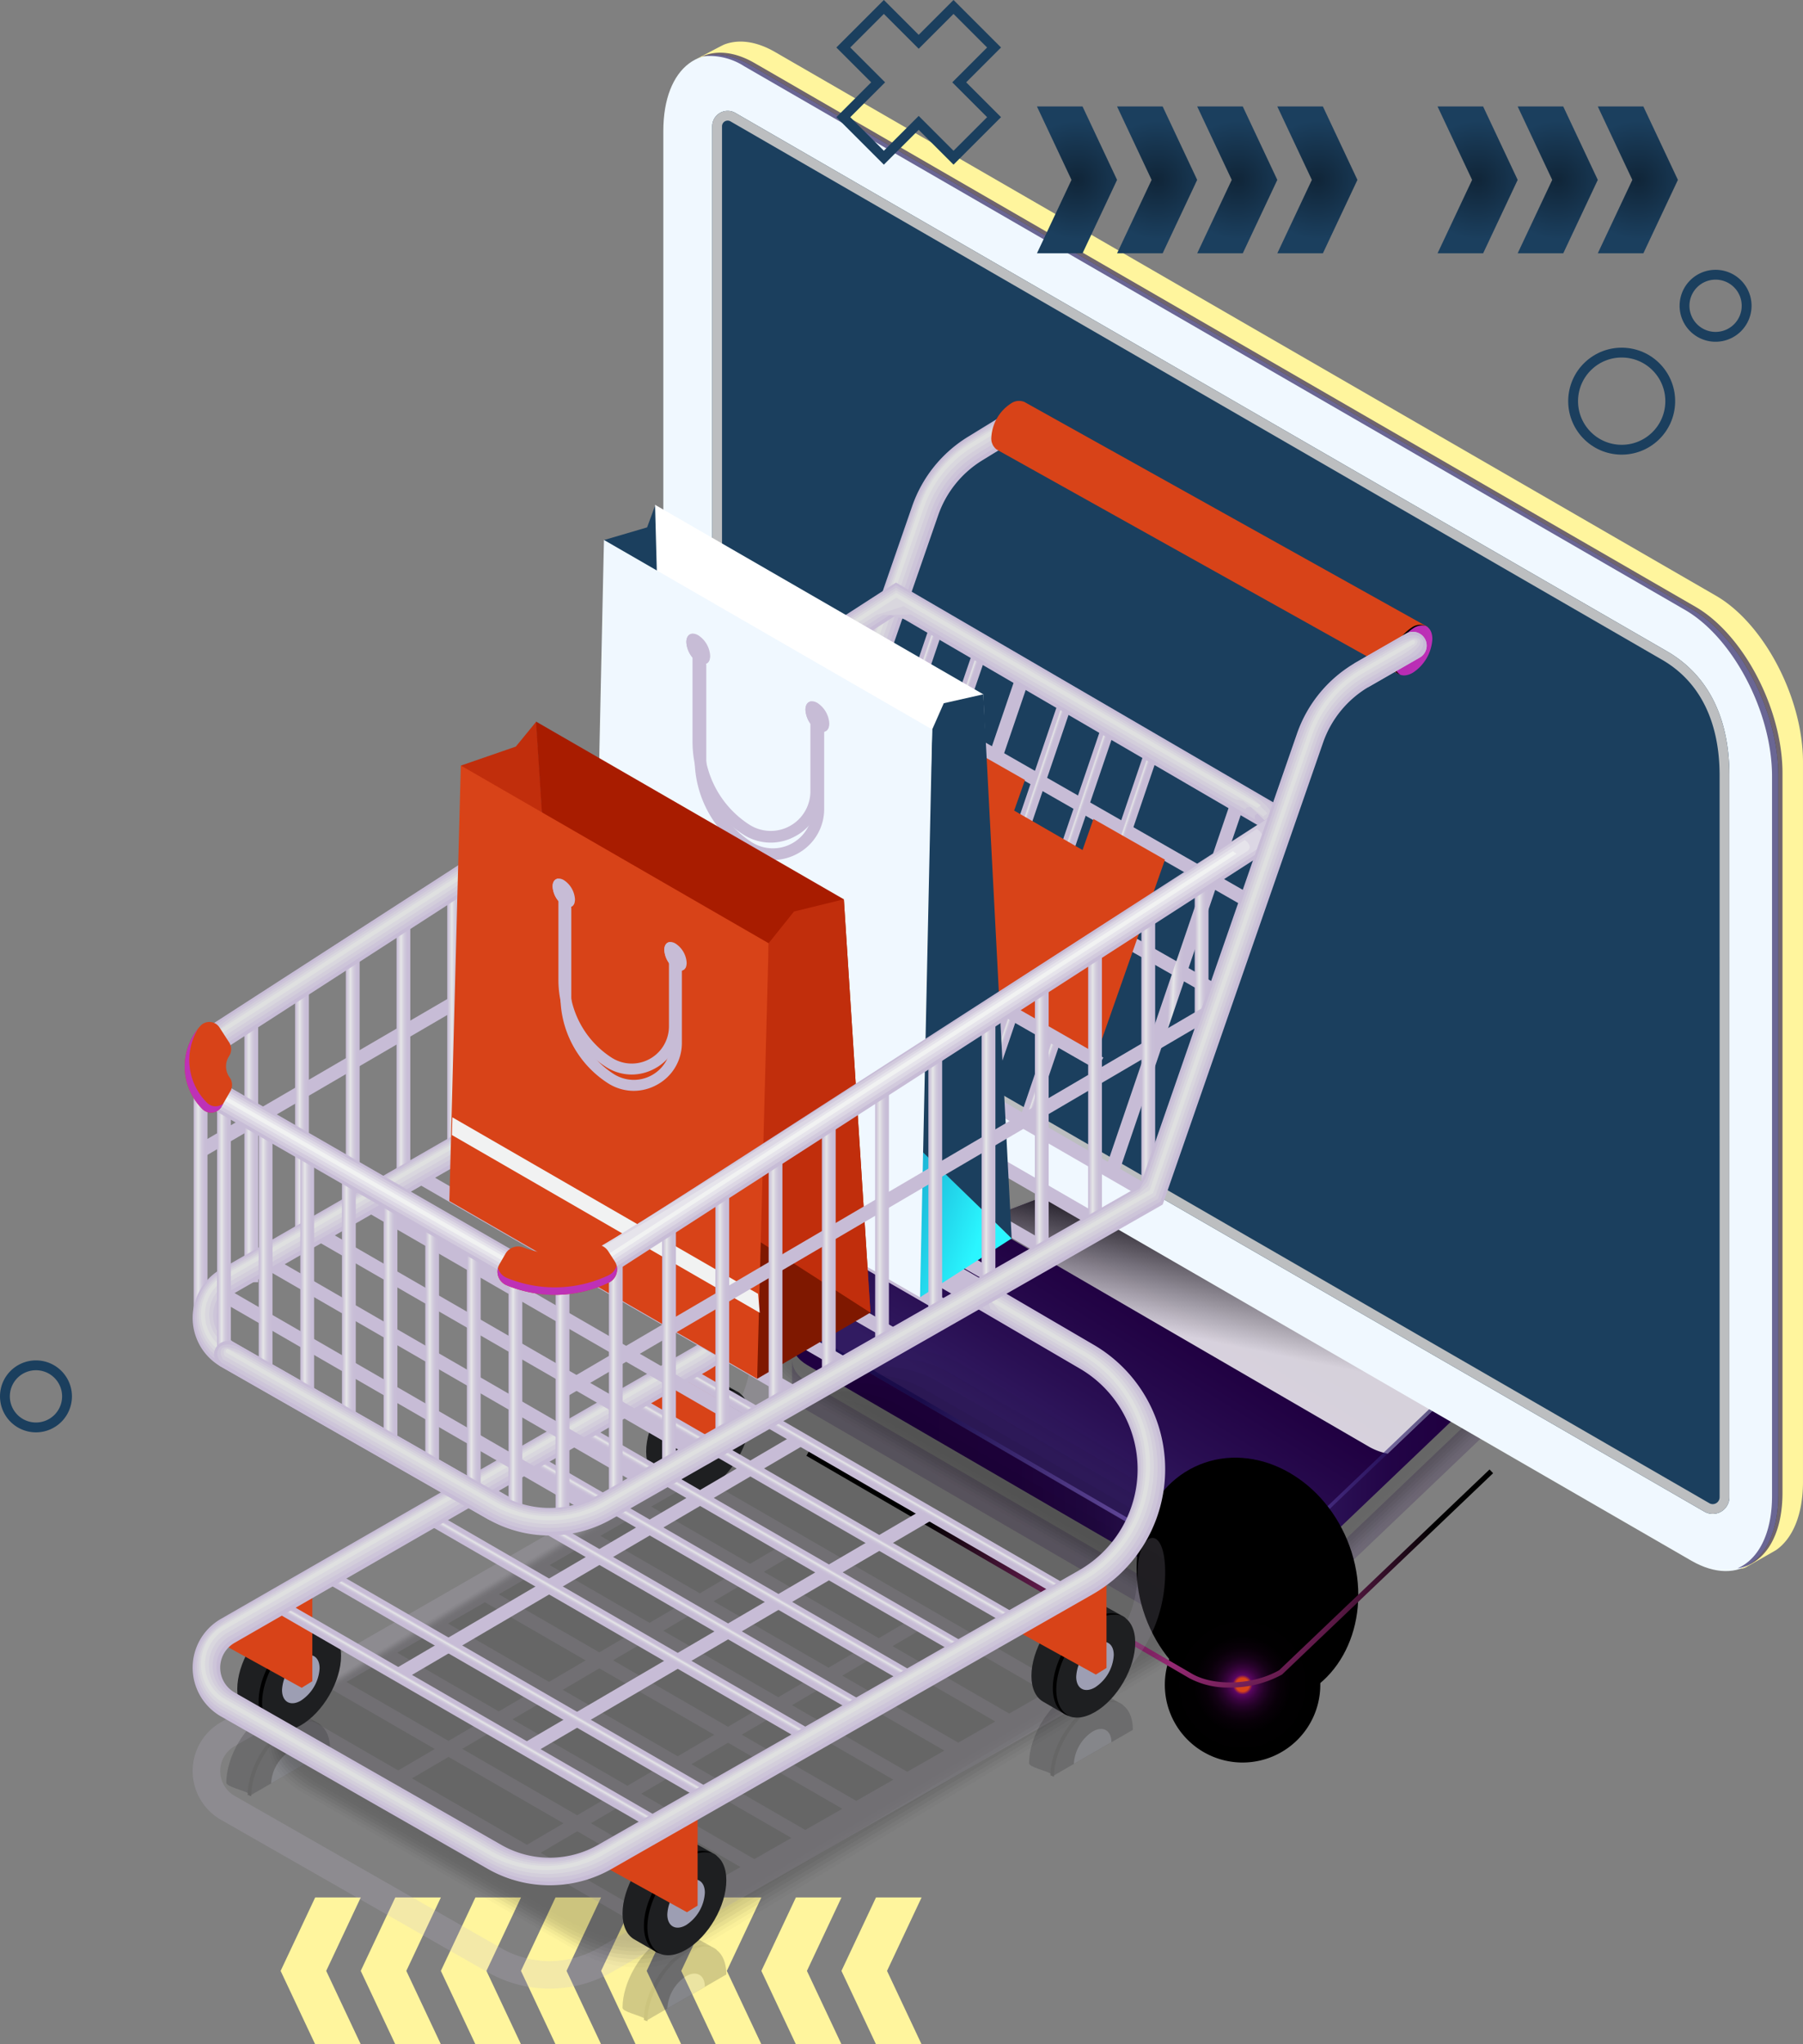 <svg xmlns="http://www.w3.org/2000/svg" xmlns:xlink="http://www.w3.org/1999/xlink" width="366.48" height="415.503" viewBox="0 0 366.48 415.503">
  <rect x="0" y="0" width="366.48" height="415.503" fill="#808080" stroke="none"/>
  <defs>
    <linearGradient id="linear-gradient" x1="0.04" y1="0.5" x2="1.095" y2="0.5" gradientUnits="objectBoundingBox">
      <stop offset="0.056" stop-color="#200041"/>
      <stop offset="0.258" stop-color="#210143"/>
      <stop offset="0.357" stop-color="#25084a"/>
      <stop offset="0.434" stop-color="#2c1357"/>
      <stop offset="0.47" stop-color="#311b61"/>
      <stop offset="0.482" stop-color="#351f65"/>
      <stop offset="0.495" stop-color="#422c72"/>
      <stop offset="0.509" stop-color="#574188"/>
      <stop offset="0.523" stop-color="#755fa6"/>
      <stop offset="0.53" stop-color="#8770b8"/>
      <stop offset="0.537" stop-color="#7d66ae"/>
      <stop offset="0.562" stop-color="#5c458c"/>
      <stop offset="0.586" stop-color="#442e74"/>
      <stop offset="0.608" stop-color="#351f66"/>
      <stop offset="0.626" stop-color="#311b61"/>
      <stop offset="0.672" stop-color="#2a1054"/>
      <stop offset="0.749" stop-color="#220446"/>
      <stop offset="0.813" stop-color="#200041"/>
      <stop offset="1" stop-color="#200041"/>
    </linearGradient>
    <linearGradient id="linear-gradient-3" x1="0.322" y1="0.682" x2="0.8" y2="0.233" gradientUnits="objectBoundingBox">
      <stop offset="0" stop-color="#311b61"/>
      <stop offset="0.203" stop-color="#290e52"/>
      <stop offset="0.495" stop-color="#200041"/>
      <stop offset="1" stop-color="#0f001f"/>
    </linearGradient>
    <linearGradient id="linear-gradient-4" x1="0.425" y1="0.643" x2="0.553" y2="0.278" gradientUnits="objectBoundingBox">
      <stop offset="0" stop-color="#fff"/>
      <stop offset="1"/>
    </linearGradient>
    <radialGradient id="radial-gradient" cx="0.579" cy="0.722" r="1.054" gradientTransform="translate(0.322) scale(0.356 1)" gradientUnits="objectBoundingBox">
      <stop offset="0" stop-color="#af8afc"/>
      <stop offset="1" stop-color="#10054d"/>
    </radialGradient>
    <radialGradient id="radial-gradient-2" cx="0.5" cy="0.5" r="0.436" gradientTransform="matrix(1.033, -0.38, 0.496, 1.081, 3.116, 3.653)" gradientUnits="objectBoundingBox">
      <stop offset="0" stop-color="#d84318"/>
      <stop offset="0.063" stop-color="#bc3a14"/>
      <stop offset="0.19" stop-color="#8b2b0f"/>
      <stop offset="0.321" stop-color="#601d0a"/>
      <stop offset="0.452" stop-color="#3d1306"/>
      <stop offset="0.585" stop-color="#220a03"/>
      <stop offset="0.719" stop-color="#0f0401"/>
      <stop offset="0.856" stop-color="#030100"/>
      <stop offset="1"/>
    </radialGradient>
    <radialGradient id="radial-gradient-3" cx="0.973" cy="0.472" r="0.103" gradientTransform="translate(-0.201) scale(1.403 1)" xlink:href="#radial-gradient"/>
    <radialGradient id="radial-gradient-4" cx="0.5" cy="0.5" r="0.5" gradientTransform="translate(0)" gradientUnits="objectBoundingBox">
      <stop offset="0.086" stop-color="#d84318"/>
      <stop offset="0.096" stop-color="#b8332a"/>
      <stop offset="0.126" stop-color="#5b0663"/>
      <stop offset="0.149" stop-color="#500557"/>
      <stop offset="0.214" stop-color="#37033c"/>
      <stop offset="0.288" stop-color="#230226"/>
      <stop offset="0.374" stop-color="#130114"/>
      <stop offset="0.479" stop-color="#080008"/>
      <stop offset="0.624" stop-color="#010001"/>
      <stop offset="1"/>
    </radialGradient>
    <radialGradient id="radial-gradient-5" cx="0.621" cy="0.442" r="1.087" gradientTransform="translate(0.328) scale(0.344 1)" gradientUnits="objectBoundingBox">
      <stop offset="0" stop-color="#fa45c1"/>
      <stop offset="0.205" stop-color="#cb389d"/>
      <stop offset="0.668" stop-color="#571843"/>
      <stop offset="1"/>
    </radialGradient>
    <linearGradient id="linear-gradient-5" x1="-83.199" y1="1.015" x2="-83.729" y2="0.013" gradientUnits="objectBoundingBox">
      <stop offset="0" stop-color="#1e1f21"/>
      <stop offset="0.076" stop-color="#2c2d30"/>
      <stop offset="0.223" stop-color="#505358"/>
      <stop offset="0.268" stop-color="#5d6066"/>
      <stop offset="0.606" stop-color="#37383c"/>
    </linearGradient>
    <linearGradient id="linear-gradient-6" x1="-98.855" y1="0.5" x2="-97.855" y2="0.5" gradientUnits="objectBoundingBox">
      <stop offset="0" stop-color="#484b4f"/>
      <stop offset="1" stop-color="#1e1f21"/>
    </linearGradient>
    <linearGradient id="linear-gradient-7" x1="-211.953" y1="0.5" x2="-210.953" y2="0.5" gradientUnits="objectBoundingBox">
      <stop offset="0" stop-color="#d4d1d8"/>
      <stop offset="0.855" stop-color="#a5a5b8"/>
      <stop offset="1" stop-color="#9d9eb3"/>
    </linearGradient>
    <radialGradient id="radial-gradient-6" cx="0.5" cy="0.5" r="0.473" gradientTransform="matrix(-1.126, 0, 0, 1, -247.966, 0)" xlink:href="#linear-gradient-4"/>
    <linearGradient id="linear-gradient-8" x1="-91.813" y1="1.016" x2="-92.343" y2="0.013" xlink:href="#linear-gradient-5"/>
    <linearGradient id="linear-gradient-9" x1="-108.951" y1="0.5" x2="-107.951" y2="0.5" xlink:href="#linear-gradient-6"/>
    <linearGradient id="linear-gradient-10" x1="-233.597" y1="0.5" x2="-232.597" y2="0.5" xlink:href="#linear-gradient-7"/>
    <radialGradient id="radial-gradient-7" cx="0.5" cy="0.5" r="0.473" gradientTransform="matrix(-1.126, 0, 0, 1, -273.452, 0)" xlink:href="#linear-gradient-4"/>
    <linearGradient id="linear-gradient-11" x1="-74.787" y1="1.015" x2="-75.317" y2="0.013" xlink:href="#linear-gradient-5"/>
    <linearGradient id="linear-gradient-12" x1="-88.98" y1="0.5" x2="-87.98" y2="0.5" xlink:href="#linear-gradient-6"/>
    <linearGradient id="linear-gradient-13" x1="-190.842" y1="0.5" x2="-189.842" y2="0.5" xlink:href="#linear-gradient-7"/>
    <radialGradient id="radial-gradient-8" cx="0.5" cy="0.5" r="0.473" gradientTransform="matrix(-1.125, 0, 0, 1, -223.051, 0)" xlink:href="#linear-gradient-4"/>
    <linearGradient id="linear-gradient-14" y1="0.5" x2="1" y2="0.5" gradientUnits="objectBoundingBox">
      <stop offset="0.025" stop-color="#c7bcd6"/>
      <stop offset="0.297" stop-color="#e2e1e5"/>
      <stop offset="0.333" stop-color="#e6e7e8"/>
      <stop offset="0.427" stop-color="#dcd9e2"/>
      <stop offset="0.591" stop-color="#d0c9db"/>
      <stop offset="0.772" stop-color="#c9bfd7"/>
      <stop offset="1" stop-color="#c7bcd6"/>
    </linearGradient>
    <linearGradient id="linear-gradient-27" x1="-83.651" y1="0.904" x2="-84.263" y2="0.029" xlink:href="#linear-gradient-5"/>
    <linearGradient id="linear-gradient-28" x1="-99.421" y1="0.5" x2="-98.421" y2="0.5" xlink:href="#linear-gradient-6"/>
    <linearGradient id="linear-gradient-29" x1="-213.179" y1="0.5" x2="-212.179" y2="0.5" xlink:href="#linear-gradient-7"/>
    <radialGradient id="radial-gradient-9" cx="0.5" cy="0.5" r="0.424" gradientTransform="matrix(-1.514, 0, 0, 1, -294.985, 0)" xlink:href="#linear-gradient-4"/>
    <linearGradient id="linear-gradient-30" x1="-74.994" y1="0.904" x2="-75.606" y2="0.029" xlink:href="#linear-gradient-5"/>
    <linearGradient id="linear-gradient-31" x1="-89.284" y1="0.5" x2="-88.284" y2="0.5" xlink:href="#linear-gradient-6"/>
    <linearGradient id="linear-gradient-32" x1="-191.381" y1="0.5" x2="-190.381" y2="0.5" xlink:href="#linear-gradient-7"/>
    <radialGradient id="radial-gradient-10" cx="0.5" cy="0.5" r="0.424" gradientTransform="matrix(-1.514, 0, 0, 1, -264.583, 0)" xlink:href="#linear-gradient-4"/>
    <linearGradient id="linear-gradient-33" x1="0.742" y1="0.487" x2="0.29" y2="0.511" xlink:href="#linear-gradient-14"/>
    <linearGradient id="linear-gradient-34" x1="0.754" y1="0.486" x2="0.247" y2="0.514" xlink:href="#linear-gradient-14"/>
    <linearGradient id="linear-gradient-35" x1="0.754" y1="0.486" x2="0.246" y2="0.514" xlink:href="#linear-gradient-14"/>
    <linearGradient id="linear-gradient-36" x1="0.753" y1="0.486" x2="0.247" y2="0.514" xlink:href="#linear-gradient-14"/>
    <linearGradient id="linear-gradient-37" x1="0.753" y1="0.486" x2="0.246" y2="0.514" xlink:href="#linear-gradient-14"/>
    <linearGradient id="linear-gradient-38" x1="0.754" y1="0.486" x2="0.246" y2="0.514" xlink:href="#linear-gradient-14"/>
    <linearGradient id="linear-gradient-40" x1="0.753" y1="0.486" x2="0.247" y2="0.514" xlink:href="#linear-gradient-14"/>
    <linearGradient id="linear-gradient-41" x1="0.753" y1="0.486" x2="0.247" y2="0.514" xlink:href="#linear-gradient-14"/>
    <linearGradient id="linear-gradient-42" x1="0.482" y1="0.327" x2="0.517" y2="0.671" xlink:href="#linear-gradient-14"/>
    <linearGradient id="linear-gradient-43" x1="0.482" y1="0.323" x2="0.518" y2="0.677" xlink:href="#linear-gradient-14"/>
    <linearGradient id="linear-gradient-44" x1="0.449" y1="0.494" x2="0.55" y2="0.506" xlink:href="#linear-gradient-14"/>
    <linearGradient id="linear-gradient-45" x1="0.482" y1="0.323" x2="0.518" y2="0.677" xlink:href="#linear-gradient-14"/>
    <linearGradient id="linear-gradient-46" x1="0.482" y1="0.323" x2="0.518" y2="0.677" xlink:href="#linear-gradient-14"/>
    <linearGradient id="linear-gradient-47" x1="0.482" y1="0.323" x2="0.518" y2="0.677" xlink:href="#linear-gradient-14"/>
    <linearGradient id="linear-gradient-49" x1="0.449" y1="0.494" x2="0.551" y2="0.506" xlink:href="#linear-gradient-14"/>
    <linearGradient id="linear-gradient-50" x1="-83.161" y1="0.904" x2="-83.773" y2="0.029" xlink:href="#linear-gradient-5"/>
    <radialGradient id="radial-gradient-11" cx="0.5" cy="0.5" r="0.424" gradientTransform="matrix(-1.514, 0, 0, 1, -293.283, 0)" xlink:href="#linear-gradient-4"/>
    <linearGradient id="linear-gradient-53" x1="-91.823" y1="0.904" x2="-92.435" y2="0.029" xlink:href="#linear-gradient-5"/>
    <linearGradient id="linear-gradient-54" x1="-109.001" y1="0.5" x2="-108.001" y2="0.5" xlink:href="#linear-gradient-6"/>
    <linearGradient id="linear-gradient-55" x1="-233.633" y1="0.5" x2="-232.633" y2="0.5" xlink:href="#linear-gradient-7"/>
    <radialGradient id="radial-gradient-12" cx="0.5" cy="0.5" r="0.424" gradientTransform="matrix(-1.514, 0, 0, 1, -323.492, 0)" xlink:href="#linear-gradient-4"/>
    <linearGradient id="linear-gradient-57" x1="0.159" y1="0.53" x2="4.51" y2="0.142" gradientUnits="objectBoundingBox">
      <stop offset="0.025" stop-color="#b82cb4"/>
      <stop offset="1" stop-color="#d644bf"/>
    </linearGradient>
    <radialGradient id="radial-gradient-13" cx="0.5" cy="0.5" r="0.424" gradientTransform="matrix(-1.514, 0, 0, 1, -717.357, 0)" xlink:href="#linear-gradient-4"/>
    <linearGradient id="linear-gradient-58" x1="-0.813" y1="0.041" x2="0.547" y2="0.8" gradientUnits="objectBoundingBox">
      <stop offset="0.035" stop-color="#138bbd"/>
      <stop offset="0.226" stop-color="#169ac6"/>
      <stop offset="0.595" stop-color="#1ec2df"/>
      <stop offset="1" stop-color="#2af6ff"/>
    </linearGradient>
    <radialGradient id="radial-gradient-14" cx="0.5" cy="0.5" r="0.403" gradientTransform="translate(-0.416) scale(1.833 1)" gradientUnits="objectBoundingBox">
      <stop offset="0" stop-color="#102538"/>
      <stop offset="1" stop-color="#1b3f5e"/>
    </radialGradient>
    <radialGradient id="radial-gradient-15" cx="0.5" r="0.403" xlink:href="#radial-gradient-14"/>
    <radialGradient id="radial-gradient-16" cx="0.5" r="0.403" xlink:href="#radial-gradient-14"/>
    <radialGradient id="radial-gradient-17" cx="0.5" r="0.403" xlink:href="#radial-gradient-14"/>
    <radialGradient id="radial-gradient-19" cx="0.5" r="0.403" xlink:href="#radial-gradient-14"/>
    <radialGradient id="radial-gradient-20" cx="0.5" r="0.403" xlink:href="#radial-gradient-14"/>
  </defs>
  <g id="Grupo_145037" data-name="Grupo 145037" transform="translate(12226.059 12601.899)">
    <g id="Grupo_145035" data-name="Grupo 145035" transform="translate(-13192.333 -12707.117)">
      <g id="Grupo_144976" data-name="Grupo 144976">
        <g id="Grupo_129345" data-name="Grupo 129345" transform="translate(152.73 72.81)">
          <path id="Trazado_189392" data-name="Trazado 189392" d="M991.6,447.911h9.264l-7.021-14.922,7.021-14.922H991.6l-7.021,14.922Z" fill="#fff59d"/>
          <path id="Trazado_189393" data-name="Trazado 189393" d="M975.317,447.911h9.264l-7.021-14.922,7.021-14.922h-9.264L968.3,432.989Z" fill="#fff59d"/>
          <path id="Trazado_189394" data-name="Trazado 189394" d="M959.032,447.911H968.3l-7.021-14.922,7.021-14.922h-9.264l-7.021,14.922Z" fill="#fff59d"/>
          <path id="Trazado_189395" data-name="Trazado 189395" d="M942.746,447.911h9.264l-7.021-14.922,7.021-14.922h-9.264l-7.021,14.922Z" fill="#fff59d"/>
          <path id="Trazado_189396" data-name="Trazado 189396" d="M926.461,447.911h9.264L928.7,432.989l7.021-14.922h-9.264l-7.021,14.922Z" fill="#fff59d"/>
          <path id="Trazado_189397" data-name="Trazado 189397" d="M910.176,447.911h9.264l-7.021-14.922,7.021-14.922h-9.264l-7.021,14.922Z" fill="#fff59d"/>
          <path id="Trazado_189398" data-name="Trazado 189398" d="M893.891,447.911h9.264l-7.021-14.922,7.021-14.922h-9.264l-7.021,14.922Z" fill="#fff59d"/>
          <path id="Trazado_189399" data-name="Trazado 189399" d="M877.606,447.911h9.264l-7.021-14.922,7.021-14.922h-9.264l-7.021,14.922Z" fill="#fff59d"/>
        </g>
        <path id="Trazado_189408" data-name="Trazado 189408" d="M827.167,316.219a6.311,6.311,0,1,1-6.312-6.311A6.312,6.312,0,0,1,827.167,316.219Z" transform="translate(152.73 72.81)" fill="none" stroke="#1b3f5e" stroke-linecap="round" stroke-miterlimit="10" stroke-width="2"/>
        <g id="Grupo_144973" data-name="Grupo 144973">
          <g id="Grupo_144972" data-name="Grupo 144972" transform="translate(596.366 -104.735)">
            <path id="Trazado_217982" data-name="Trazado 217982" d="M766.544,681.5c0,2.076-1.507,4.264-4.468,5.974l-42.8,40.849c-5.415,3.126-13.606,3.466-18.294.758l-77.866-45.223c-2.266-1.308-3.288-3.091-3.14-4.935a2.452,2.452,0,0,0-.025.324c0,.054,0,5.828,0,5.882.033,1.69,1.075,3.3,3.164,4.5l77.866,45.222c4.689,2.707,12.879,2.367,18.294-.759l42.8-40.848c3.005-1.735,4.524-3.964,4.479-6.066C766.546,686.827,766.607,682.951,766.544,681.5Z" transform="translate(-89.042 -192.963)" opacity="0.2" fill="url(#linear-gradient)"/>
            <g id="Grupo_144920" data-name="Grupo 144920" transform="translate(524.373 441.591)" opacity="0.2">
              <path id="Trazado_217983" data-name="Trazado 217983" d="M704.213,702.109a22.473,22.473,0,0,1-11.214-2.7l-77.865-45.222c-4.089-2.362-6.433-6.1-6.433-10.249,0-4.552,2.824-8.792,7.748-11.633l68.334-26.287a27.622,27.622,0,0,1,13.618-3.461,22.459,22.459,0,0,1,11.212,2.7l52.331,30.66c4.088,2.359,6.433,6.1,6.433,10.248,0,4.551-2.824,8.791-7.746,11.634l-42.8,40.85A27.613,27.613,0,0,1,704.213,702.109Z" transform="translate(-608.701 -602.553)" opacity="0"/>
              <path id="Trazado_217984" data-name="Trazado 217984" d="M617.176,633.254l68.334-26.287a27.024,27.024,0,0,1,13.556-3.367,25.608,25.608,0,0,1,5.91.757,21.864,21.864,0,0,1,5.185,2.1l50.5,29.586c.048.028,1.508.889,1.544.921a10.865,10.865,0,0,1,5.6,10.186c-.224,4.131-3.34,8.729-7.815,11.314l-42.028,40.111a27.023,27.023,0,0,1-13.289,3.381,21.926,21.926,0,0,1-10.947-2.622l-77.865-45.223c-3.928-2.268-6.153-5.831-6.134-9.777C609.747,640.016,612.451,635.981,617.176,633.254Z" transform="translate(-609.131 -602.991)" opacity="0.091"/>
              <path id="Trazado_217985" data-name="Trazado 217985" d="M617.9,634.2l68.334-26.287a26.441,26.441,0,0,1,13.494-3.274,22.637,22.637,0,0,1,10.978,3l50.225,29.426c.1.056,1.457.863,1.529.928a9.951,9.951,0,0,1,4.771,10.124c-.409,3.7-3.856,8.668-7.884,10.995L718.1,698.492a26.436,26.436,0,0,1-12.962,3.3,21.376,21.376,0,0,1-10.68-2.542l-77.865-45.223c-3.768-2.175-5.873-5.565-5.834-9.306C610.793,640.647,613.377,636.816,617.9,634.2Z" transform="translate(-609.561 -603.427)" opacity="0.182"/>
              <path id="Trazado_217986" data-name="Trazado 217986" d="M618.629,635.153l68.335-26.286a25.862,25.862,0,0,1,13.432-3.18,24.868,24.868,0,0,1,5.8.939,29.01,29.01,0,0,1,5.062,2.212L761.209,638.1c.145.084,1.405.839,1.513.935,3.819,2.47,4.6,6.122,3.94,10.063-.55,3.264-4.372,8.607-7.952,10.674l-40.482,38.636a25.849,25.849,0,0,1-12.634,3.222,20.82,20.82,0,0,1-10.414-2.463l-77.865-45.222c-3.607-2.083-5.592-5.3-5.535-8.835C611.839,641.276,614.3,637.65,618.629,635.153Z" transform="translate(-609.991 -603.861)" opacity="0.273"/>
              <path id="Trazado_217987" data-name="Trazado 217987" d="M619.356,636.1l68.335-26.287a25.313,25.313,0,0,1,13.371-3.086,24.479,24.479,0,0,1,5.744,1.031,34.355,34.355,0,0,1,5,2.269l49.678,29.105c.193.112,1.354.814,1.5.942,3.729,2.508,4.855,6.351,3.109,10,0,2.9-4.888,8.545-8.021,10.354l-39.709,37.9a25.261,25.261,0,0,1-12.306,3.142,20.27,20.27,0,0,1-10.147-2.383l-77.865-45.222c-3.445-1.99-5.311-5.034-5.235-8.363C612.884,641.9,615.228,638.481,619.356,636.1Z" transform="translate(-610.42 -604.293)" opacity="0.364"/>
              <path id="Trazado_217988" data-name="Trazado 217988" d="M620.083,637.043l68.334-26.286a24.754,24.754,0,0,1,13.309-2.992,24.077,24.077,0,0,1,5.688,1.122,41.76,41.76,0,0,1,4.938,2.328l49.4,28.945c.242.139,1.3.789,1.483.949,3.639,2.544,4.461,6.415,2.278,9.94,0,2.483-5.4,8.484-8.09,10.034l-38.936,37.161a24.676,24.676,0,0,1-11.979,3.062,19.727,19.727,0,0,1-9.881-2.3L618.768,653.78c-3.284-1.9-5.03-4.768-4.935-7.892C613.929,642.528,616.153,639.312,620.083,637.043Z" transform="translate(-610.85 -604.722)" opacity="0.455"/>
              <path id="Trazado_217989" data-name="Trazado 217989" d="M620.808,637.987,689.143,611.7a24.21,24.21,0,0,1,13.247-2.9,23.632,23.632,0,0,1,5.633,1.214A52.37,52.37,0,0,1,712.9,612.4l49.131,28.784a16.569,16.569,0,0,1,1.468.958c3.55,2.581,4.067,6.478,1.448,9.877,0,2.069-5.921,8.422-8.159,9.715l-38.163,36.423a24.094,24.094,0,0,1-11.651,2.982,19.168,19.168,0,0,1-9.614-2.223l-77.865-45.222c-3.124-1.8-4.75-4.5-4.636-7.421C614.974,643.152,617.078,640.14,620.808,637.987Z" transform="translate(-611.279 -605.151)" opacity="0.545"/>
              <path id="Trazado_217990" data-name="Trazado 217990" d="M621.534,638.927l68.335-26.286a23.684,23.684,0,0,1,13.186-2.8,23.245,23.245,0,0,1,5.578,1.3c.681.227,4.249,2.117,4.815,2.444L762.3,642.21a14,14,0,0,1,1.453.964c3.46,2.618,3.672,6.542.616,9.816,0,1.655-6.437,8.36-8.227,9.395l-37.39,35.685a23.506,23.506,0,0,1-11.323,2.9,18.617,18.617,0,0,1-9.348-2.144L620.22,653.606c-2.963-1.711-4.47-4.236-4.336-6.949C616.019,643.773,618,640.966,621.534,638.927Z" transform="translate(-611.707 -605.577)" opacity="0.636"/>
              <path id="Trazado_217991" data-name="Trazado 217991" d="M622.259,639.866l68.335-26.286a23.173,23.173,0,0,1,13.124-2.71,22.844,22.844,0,0,1,5.522,1.4c.509.177,4.328,2.257,4.753,2.5l48.584,28.464a12.107,12.107,0,0,1,1.437.972c3.37,2.655,3.279,6.606-.214,9.754,0,1.241-6.954,8.3-8.3,9.074L718.887,697.98a22.926,22.926,0,0,1-11,2.823,18.064,18.064,0,0,1-9.081-2.064l-77.866-45.222c-2.8-1.618-4.189-3.971-4.037-6.478C617.063,644.393,618.927,641.79,622.259,639.866Z" transform="translate(-612.135 -606.002)" opacity="0.727"/>
              <path id="Trazado_217992" data-name="Trazado 217992" d="M622.983,640.8l68.335-26.286A22.661,22.661,0,0,1,704.38,611.9a22.427,22.427,0,0,1,5.466,1.487c.338.123,4.408,2.4,4.691,2.56l48.31,28.3a10.557,10.557,0,0,1,1.423.979c3.28,2.692,2.884,6.67-1.045,9.693,0,.827-7.47,8.238-8.365,8.754l-35.843,34.21a22.343,22.343,0,0,1-10.668,2.743,17.516,17.516,0,0,1-8.815-1.985l-77.866-45.222c-2.641-1.526-3.908-3.706-3.737-6.007C618.106,645.011,619.849,642.613,622.983,640.8Z" transform="translate(-612.562 -606.425)" opacity="0.818"/>
              <path id="Trazado_217993" data-name="Trazado 217993" d="M623.707,641.739l68.335-26.285a20.129,20.129,0,0,1,18.411-.944c.168.064,4.488,2.537,4.63,2.618l48.037,28.143a9.415,9.415,0,0,1,1.407.987c3.191,2.729,2.49,6.733-1.875,9.63,0,.414-7.986,8.177-8.434,8.435L719.146,697.8a21.756,21.756,0,0,1-10.34,2.663,16.968,16.968,0,0,1-8.548-1.9l-77.866-45.222c-2.48-1.432-3.628-3.439-3.438-5.536C619.148,645.628,620.772,643.434,623.707,641.739Z" transform="translate(-612.989 -606.846)" opacity="0.909"/>
              <path id="Trazado_217994" data-name="Trazado 217994" d="M700.981,698.46l-77.866-45.222c-4.688-2.707-4.1-7.436,1.314-10.563l68.335-26.285c5.415-3.127,13.605-3.467,18.294-.759L763.39,646.29c4.689,2.707,4.1,7.436-1.314,10.562l-42.8,40.849C713.86,700.826,705.67,701.167,700.981,698.46Z" transform="translate(-613.415 -607.266)"/>
            </g>
            <path id="Trazado_217995" data-name="Trazado 217995" d="M700.981,698.272l-77.866-45.221c-2.089-1.207-3.131-2.815-3.164-4.5,0-.054,0-5.829,0-5.882.038-2.053,1.555,1.512,4.479-.177L692.765,616.2c5.415-3.126,13.605-3.466,18.294-.759L763.39,646.1c1.566.9,2.7-2.932,3.107-1.712.134.407.049,5.787.058,6.21.045,2.1-1.473,4.33-4.479,6.064l-42.8,40.849C713.861,700.64,705.67,700.98,700.981,698.272Z" transform="translate(-89.042 -165.598)" fill="url(#linear-gradient)"/>
            <path id="Trazado_217996" data-name="Trazado 217996" d="M700.981,688.335l-77.866-45.222c-4.688-2.707-4.1-7.437,1.314-10.562l68.335-26.286c5.415-3.126,13.605-3.465,18.294-.759l52.331,30.66c4.689,2.708,4.1,7.437-1.314,10.562l-42.8,40.848C713.86,690.7,705.67,691.043,700.981,688.335Z" transform="translate(-89.041 -161.434)" fill="url(#linear-gradient-3)"/>
            <path id="Trazado_217997" data-name="Trazado 217997" d="M791.074,636.165l-52.331-30.66c-4.689-2.706-12.88-2.368-18.294.759l-34.428,13.244a8.622,8.622,0,0,0,1.069.737l77.865,45.222a13.147,13.147,0,0,0,3.724,1.38l21.081-20.12C795.176,643.6,795.763,638.872,791.074,636.165Z" transform="translate(-116.726 -161.434)" opacity="0.818" fill="url(#linear-gradient-4)" style="mix-blend-mode: multiply;isolation: isolate"/>
            <path id="Trazado_217998" data-name="Trazado 217998" d="M762.076,670.484l-42.8,40.848c-5.415,3.126-13.606,3.465-18.294.758l-77.866-45.222a5.607,5.607,0,0,1-3.129-4.155c-.245,1.916.78,3.779,3.129,5.136l77.866,45.222c4.689,2.708,12.879,2.368,18.294-.759l42.8-40.848c3.169-1.829,4.671-4.206,4.444-6.407C766.278,666.965,764.779,668.924,762.076,670.484Z" transform="translate(-89.042 -186.17)" opacity="0.6" fill="url(#radial-gradient)" style="mix-blend-mode: screen;isolation: isolate"/>
            <path id="Trazado_217999" data-name="Trazado 217999" d="M783.311,730.608c5.385,13.1.661,27.467-10.555,32.076S748.082,760.4,742.7,747.3s-.66-27.469,10.555-32.077S777.924,717.5,783.311,730.608Z" transform="translate(-139.541 -207.572)" fill="url(#radial-gradient-2)" style="mix-blend-mode: color-dodge;isolation: isolate"/>
            <path id="Trazado_218000" data-name="Trazado 218000" d="M783.832,529.074,592.6,418.578c-9.776-5.645-17.7-20.789-17.7-33.824V238.5c0-13.035,7.926-19.026,17.7-13.381l191.232,110.5c9.777,5.644,17.7,20.788,17.7,33.823V515.691C801.534,528.727,793.61,534.719,783.832,529.074Z" transform="translate(-70.164 -1.923)" fill="#f0f8ff"/>
            <path id="Trazado_218001" data-name="Trazado 218001" d="M793.284,527.12,604.746,418.2c-7.868-5-12.735-14.992-12.735-25.217V245.766a3.139,3.139,0,0,1,4.726-2.7c.245.141.437.254.556.322L786.029,352.451c9.366,5.4,12.734,14.992,12.734,25.215v146.75a3.388,3.388,0,0,1-5.067,2.94Z" transform="translate(-77.335 -10.15)" fill="#1b3f5e"/>
            <path id="Trazado_218002" data-name="Trazado 218002" d="M786.029,352.451,597.293,243.387c-.119-.068-.311-.181-.556-.322a3.139,3.139,0,0,0-4.726,2.7V392.98c0,10.224,4.867,20.215,12.735,25.217L793.284,527.12l.413.236a3.388,3.388,0,0,0,5.067-2.94V377.666C798.764,367.443,795.4,357.849,786.029,352.451Zm10.744,171.965a1.406,1.406,0,0,1-1.4,1.4,1.368,1.368,0,0,1-.687-.188L605.74,416.474c-7.1-4.517-11.74-13.755-11.74-23.494V245.767a1.156,1.156,0,0,1,1.156-1.15,1.135,1.135,0,0,1,.576.162l189.3,109.392c9.7,5.594,11.74,15.864,11.74,23.5Z" transform="translate(-77.335 -10.15)" fill="#bcbec0" style="mix-blend-mode: multiply;isolation: isolate"/>
            <path id="Trazado_218003" data-name="Trazado 218003" d="M793.669,331.027,602.438,220.53c-3.868-2.233-7.446-2.645-10.359-1.52-.37.143-5.307,2.765-5.654,2.957-.01.006-.017.012-.025.016,3.024-1.47,6.85-1.2,11.02,1.213l191.232,110.5c9.777,5.644,17.7,20.788,17.7,33.823V513.768c0,8.136-3.089,13.526-7.786,15.058a2.928,2.928,0,0,0,1.551-.528c.224-.129,5.58-3.151,5.794-3.3,3.363-2.354,5.457-7.194,5.457-13.893V364.851C811.372,351.815,803.445,336.672,793.669,331.027Z" transform="translate(-74.983 0)" fill="#fff59d"/>
            <path id="Trazado_218004" data-name="Trazado 218004" d="M790.372,334.9,599.141,224.4c-4.009-2.314-7.695-2.644-10.662-1.362a13.078,13.078,0,0,1,8.538,2l191.232,110.5c9.776,5.645,17.7,20.788,17.7,33.824V515.611c0,7.69-2.771,12.9-7.039,14.745,5.461-.866,9.163-6.477,9.163-15.382V368.722C808.075,355.686,800.15,340.542,790.372,334.9Z" transform="translate(-75.855 -1.63)" opacity="0.6" fill="url(#radial-gradient-3)" style="mix-blend-mode: screen;isolation: isolate"/>
            <path id="Trazado_218005" data-name="Trazado 218005" d="M781.952,781.859a15.8,15.8,0,1,1-15.8-15.8A15.8,15.8,0,0,1,781.952,781.859Z" transform="translate(-143.679 -229.473)" fill="url(#radial-gradient-4)" style="mix-blend-mode: screen;isolation: isolate"/>
            <path id="Trazado_218006" data-name="Trazado 218006" d="M711.017,759.588a16.729,16.729,0,0,1-8.206-1.887l-77.865-45.222.529-.912,77.863,45.222c4.521,2.61,12.451,2.281,17.713-.728l42.755-40.8.727.762-42.9,40.922A21.8,21.8,0,0,1,711.017,759.588Z" transform="translate(-91.134 -206.641)" fill="url(#radial-gradient-5)" style="mix-blend-mode: color-dodge;isolation: isolate"/>
            <path id="Trazado_218007" data-name="Trazado 218007" d="M602.309,715.73A23.736,23.736,0,0,1,590.367,736.3l-3.8,2.17-72.815-42.081.988-.568a29.36,29.36,0,0,0,14.689-25.39V669.9c0-10.648-5.6-8.611-5.6,0v.532a23.746,23.746,0,0,1-11.879,20.534l-95.988,55.191a11.42,11.42,0,0,0,.024,19.812l54.237,30.993a25.467,25.467,0,0,0,25.165.007l97.754-55.8a29.352,29.352,0,0,0,14.769-25.437C607.912,705.364,602.309,707.348,602.309,715.73ZM546.925,730.7l-7.437,4.366-23.372-13.505,7.44-4.367Zm-20.591-15.135,7.44-4.369L557.142,724.7l-7.439,4.366Zm-51.086,29.988,7.437-4.367,23.371,13.506-7.438,4.367Zm20.592,15.135-7.442,4.368-23.367-13.506,7.438-4.368Zm-10.376-21.133,7.436-4.367,23.374,13.507-7.44,4.366Zm10.216-6,7.44-4.368,23.373,13.507-7.442,4.368Zm10.219-6,7.439-4.367,23.37,13.506-7.44,4.367Zm7.43-7.609-20.22-11.686,7.516-4.321,20.143,11.641Zm-2.776,1.63-7.441,4.369L482.786,714.2l7.518-4.323Zm-10.218,6-7.441,4.366L472.46,720.133l7.517-4.322Zm-10.217,6-7.441,4.369-20.536-11.87,7.516-4.323Zm-10.217,6-7.442,4.368-20.644-11.932,7.517-4.323Zm-10.217,6-7.44,4.366-20.752-11.992,7.518-4.323Zm-10.218,6-7.44,4.367-20.858-12.055,7.516-4.322Zm2.788,1.612,23.37,13.5-7.441,4.368-23.368-13.506Zm26.158,15.116,22.812,13.184-7.542,4.307-22.711-13.124Zm2.778-1.631,7.44-4.366,22.958,13.267-7.546,4.307Zm10.216-6,7.438-4.366,23.1,13.35-7.542,4.307Zm10.219-6,7.437-4.367L542.3,763.735l-7.544,4.306Zm10.215-6,7.442-4.368,23.387,13.516-7.544,4.309Zm10.218-6,7.442-4.368,23.533,13.6-7.545,4.308Zm10.217-6,7.44-4.367,23.678,13.685-7.545,4.306Zm10.218-6,7.44-4.367,23.822,13.767-7.545,4.307Zm-21.506-21.1-7.44,4.368-20.112-11.624L510.95,698ZM492.608,792.1a19.834,19.834,0,0,1-19.605,0l-54.235-30.992a5.816,5.816,0,0,1-.012-10.091l9.6-5.523,72.5,41.9Z" transform="translate(-1.169 -186.147)" fill="#c7bcd6" opacity="0.2"/>
            <g id="Grupo_144921" data-name="Grupo 144921" transform="translate(496.446 602.789)" opacity="0.2">
              <path id="Trazado_218008" data-name="Trazado 218008" d="M578.416,886.605c0-2.565,2.369-2.585.919-3.441-.038-.023-4.772-2.641-4.811-2.664-1.475-.8-3.489-.651-5.711.632-4.517,2.608-8.18,8.925-8.18,14.109,0,.859,3.343,1.451,4.766,2.319Z" transform="translate(-560.633 -880.008)" fill="url(#linear-gradient-5)"/>
              <path id="Trazado_218009" data-name="Trazado 218009" d="M585.147,890.425c0-5.185-3.661-7.273-8.18-4.665s-8.179,8.926-8.179,14.109Z" transform="translate(-564.05 -881.947)" fill="url(#linear-gradient-6)"/>
              <path id="Trazado_218010" data-name="Trazado 218010" d="M583.932,896.988c0-2.418-1.709-3.392-3.816-2.175a8.408,8.408,0,0,0-3.814,6.58Z" transform="translate(-567.198 -885.992)" fill="url(#linear-gradient-7)"/>
              <path id="Trazado_218011" data-name="Trazado 218011" d="M568.114,899.532c0-5.184,3.66-11.5,8.18-14.109,2.164-1.251,4.13-1.42,5.595-.688a6.445,6.445,0,0,0-4.89.963c-4.516,2.608-8.178,8.925-8.178,14.108Z" transform="translate(-563.768 -881.807)" fill="url(#radial-gradient-6)" style="mix-blend-mode: screen;isolation: isolate"/>
            </g>
            <g id="Grupo_144922" data-name="Grupo 144922" transform="translate(579.081 553.067)" opacity="0.2">
              <path id="Trazado_218012" data-name="Trazado 218012" d="M720.649,801.024c0-2.564,2.371-2.584.917-3.44-.041-.024-4.769-2.641-4.811-2.664-1.473-.8-3.488-.651-5.707.631-4.521,2.61-8.183,8.926-8.183,14.109,0,.86,3.345,1.451,4.766,2.319Z" transform="translate(-702.865 -794.427)" fill="url(#linear-gradient-8)"/>
              <path id="Trazado_218013" data-name="Trazado 218013" d="M727.38,804.843c0-5.185-3.664-7.272-8.181-4.665s-8.178,8.927-8.178,14.111Z" transform="translate(-706.283 -796.366)" fill="url(#linear-gradient-9)"/>
              <path id="Trazado_218014" data-name="Trazado 218014" d="M726.16,811.408c0-2.418-1.705-3.392-3.815-2.176a8.411,8.411,0,0,0-3.815,6.581Z" transform="translate(-709.429 -800.411)" fill="url(#linear-gradient-10)"/>
              <path id="Trazado_218015" data-name="Trazado 218015" d="M710.348,813.951c0-5.183,3.658-11.5,8.179-14.108,2.164-1.252,4.132-1.42,5.6-.687a6.435,6.435,0,0,0-4.893.961c-4.515,2.609-8.179,8.925-8.179,14.109Z" transform="translate(-706 -796.226)" fill="url(#radial-gradient-7)" style="mix-blend-mode: screen;isolation: isolate"/>
            </g>
            <g id="Grupo_144923" data-name="Grupo 144923" transform="translate(415.911 557.035)" opacity="0.2">
              <path id="Trazado_218016" data-name="Trazado 218016" d="M439.8,807.854c0-2.563,2.371-2.583.919-3.44-.041-.024-4.77-2.641-4.812-2.666-1.474-.8-3.488-.651-5.711.633-4.517,2.608-8.181,8.926-8.181,14.109,0,.86,3.346,1.451,4.768,2.319Z" transform="translate(-422.015 -801.257)" fill="url(#linear-gradient-11)"/>
              <path id="Trazado_218017" data-name="Trazado 218017" d="M446.531,811.673c0-5.184-3.664-7.272-8.18-4.663s-8.184,8.924-8.184,14.108Z" transform="translate(-425.431 -803.197)" fill="url(#linear-gradient-12)"/>
              <path id="Trazado_218018" data-name="Trazado 218018" d="M445.315,818.238c0-2.417-1.708-3.392-3.814-2.174a8.391,8.391,0,0,0-3.816,6.58Z" transform="translate(-428.581 -807.241)" fill="url(#linear-gradient-13)"/>
              <path id="Trazado_218019" data-name="Trazado 218019" d="M429.494,820.781c0-5.183,3.665-11.5,8.181-14.108,2.164-1.25,4.134-1.419,5.6-.688a6.44,6.44,0,0,0-4.89.963c-4.518,2.608-8.18,8.925-8.18,14.109Z" transform="translate(-425.149 -803.057)" fill="url(#radial-gradient-8)" style="mix-blend-mode: screen;isolation: isolate"/>
            </g>
            <g id="Grupo_144924" data-name="Grupo 144924" transform="translate(423.945 482.54)" opacity="0.2">
              <path id="Trazado_218020" data-name="Trazado 218020" d="M511.734,801.237a19.2,19.2,0,0,0,9.587-2.312l117.07-70.949c3.5-2.018,5.5-5.212,5.5-8.764,0-3.891-2.414-7.517-6.623-9.946L579.647,676A23.631,23.631,0,0,0,568,673.036a19.221,19.221,0,0,0-9.59,2.312L441.343,746.3c-3.5,2.019-5.5,5.213-5.5,8.764,0,3.889,2.413,7.515,6.623,9.948l57.622,33.269A23.621,23.621,0,0,0,511.734,801.237Z" transform="translate(-435.844 -673.036)" opacity="0"/>
              <path id="Trazado_218021" data-name="Trazado 218021" d="M556.666,678.227,441.784,747.762c-3.455,2-5.3,5.15-5.134,8.6a9.817,9.817,0,0,0,1.133,4.025,14.938,14.938,0,0,0,5.615,5.493l56.4,32.563a24.657,24.657,0,0,0,11.318,3.114,19.227,19.227,0,0,0,9.45-1.9c.256.011,7.661-4.372,7.843-4.477l107.727-65.2c3.479-2.008,5.3-5.192,5.083-8.652a10.161,10.161,0,0,0-.609-2.8c-.882-2.471-3.385-5.1-6.229-6.745l-56.8-32.8a22.693,22.693,0,0,0-2.491-1.227,24.162,24.162,0,0,0-8.963-1.769A18.8,18.8,0,0,0,556.666,678.227Z" transform="translate(-436.178 -674.273)" opacity="0.091"/>
              <path id="Trazado_218022" data-name="Trazado 218022" d="M554.905,681.107l-112.7,68.122c-3.414,1.972-5.1,5.084-4.769,8.43a10.118,10.118,0,0,0,1.281,3.833,16.514,16.514,0,0,0,5.593,5.256L499.493,798.6c2.707,1.562,7.554,3.267,10.992,3.267a19.261,19.261,0,0,0,9.313-1.491c.512.02,7.451-3.975,7.814-4.185l106.256-64.22c3.463-2,5.092-5.168,4.665-8.54a11.2,11.2,0,0,0-.752-2.668c-.862-2.2-3.742-4.995-6.3-6.472L575.5,681.972a25.4,25.4,0,0,0-2.448-1.224,23.806,23.806,0,0,0-8.815-1.808A18.367,18.367,0,0,0,554.905,681.107Z" transform="translate(-436.496 -675.509)" opacity="0.182"/>
              <path id="Trazado_218023" data-name="Trazado 218023" d="M553.129,683.986,442.621,750.7c-3.374,1.949-4.9,5.017-4.4,8.262a10.583,10.583,0,0,0,1.428,3.642,18.588,18.588,0,0,0,5.572,5.018l53.955,31.151c2.406,1.389,7.609,3.421,10.664,3.421a19.275,19.275,0,0,0,9.177-1.082c.769.031,7.241-3.577,7.786-3.891l104.785-63.241c3.446-1.99,4.894-5.142,4.248-8.429a12.773,12.773,0,0,0-.894-2.538c-.828-1.929-4.1-4.886-6.375-6.2L573.4,684.959c-.582-.335-1.765-.948-2.405-1.219a23.453,23.453,0,0,0-8.668-1.848A17.957,17.957,0,0,0,553.129,683.986Z" transform="translate(-436.8 -676.745)" opacity="0.273"/>
              <path id="Trazado_218024" data-name="Trazado 218024" d="M551.338,686.865l-108.322,65.3c-3.333,1.926-4.7,4.949-4.038,8.095a11.269,11.269,0,0,0,1.576,3.45c.819,1.343,3.877,3.814,5.55,4.78l52.733,30.445c2.105,1.215,7.664,3.574,10.338,3.574a19.284,19.284,0,0,0,9.04-.672c1.025.041,7.031-3.179,7.757-3.6l103.314-62.262c3.43-1.98,4.7-5.113,3.83-8.317a15.4,15.4,0,0,0-1.036-2.408c-.78-1.663-4.457-4.777-6.448-5.927l-54.343-31.376c-.509-.294-1.8-.976-2.362-1.217a23.123,23.123,0,0,0-8.521-1.886A17.532,17.532,0,0,0,551.338,686.865Z" transform="translate(-437.089 -677.981)" opacity="0.364"/>
              <path id="Trazado_218025" data-name="Trazado 218025" d="M549.532,689.742,443.4,753.625c-3.293,1.9-4.515,4.881-3.673,7.927a12.3,12.3,0,0,0,1.723,3.259c.733,1.132,4.095,3.714,5.529,4.543l51.51,29.739c1.8,1.042,7.718,3.727,10.01,3.727a19.258,19.258,0,0,0,8.9-.262c1.282.051,6.821-2.781,7.729-3.306l101.843-61.282c3.413-1.971,4.517-5.085,3.412-8.206a20.108,20.108,0,0,0-1.178-2.277c-.716-1.4-4.813-4.669-6.52-5.654l-53.524-30.9c-.436-.252-1.842-1-2.319-1.213a22.774,22.774,0,0,0-8.373-1.926A17.118,17.118,0,0,0,549.532,689.742Z" transform="translate(-437.362 -679.216)" opacity="0.455"/>
              <path id="Trazado_218026" data-name="Trazado 218026" d="M547.71,692.619,443.761,755.09c-3.252,1.879-4.331,4.813-3.308,7.761a13.858,13.858,0,0,0,1.87,3.066,30.809,30.809,0,0,0,5.508,4.306l50.287,29.034c1.5.868,7.774,3.88,9.684,3.88a19.175,19.175,0,0,0,8.767.147c1.538.062,6.611-2.383,7.7-3.012l100.372-60.3c3.4-1.961,4.339-5.058,2.994-8.094a8.834,8.834,0,0,0-1.32-2.147c-.4-1.248-5.171-4.56-6.593-5.381l-52.7-30.43c-.364-.21-1.879-1.032-2.276-1.209a22.434,22.434,0,0,0-8.225-1.966A16.712,16.712,0,0,0,547.71,692.619Z" transform="translate(-437.619 -680.449)" opacity="0.545"/>
              <path id="Trazado_218027" data-name="Trazado 218027" d="M545.874,695.5,444.111,756.553c-3.212,1.856-4.152,4.747-2.942,7.594a8.587,8.587,0,0,0,2.017,2.875c.392.809,4.53,3.516,5.486,4.068l49.066,28.328c1.2.694,7.829,4.034,9.356,4.034a19.057,19.057,0,0,0,8.63.557c1.795.071,6.4-1.986,7.672-2.72l98.9-59.324c3.381-1.952,4.169-5.034,2.577-7.982a8.993,8.993,0,0,0-1.463-2.016c-.324-1-5.528-4.452-6.666-5.108L564.86,696.9c-.291-.168-1.917-1.062-2.233-1.205a22.1,22.1,0,0,0-8.078-2.006A16.3,16.3,0,0,0,545.874,695.5Z" transform="translate(-437.862 -681.683)" opacity="0.636"/>
              <path id="Trazado_218028" data-name="Trazado 218028" d="M544.023,698.372l-99.575,59.644c-3.172,1.833-3.979,4.683-2.578,7.426a8.717,8.717,0,0,0,2.165,2.684c.294.607,4.748,3.416,5.465,3.831l47.843,27.622c.9.521,7.884,4.187,9.03,4.187a18.87,18.87,0,0,0,8.493.967c2.052.082,6.192-1.587,7.644-2.427l97.43-58.344c3.364-1.942,4.006-5.017,2.159-7.871a9.2,9.2,0,0,0-1.605-1.886c-.243-.749-5.885-4.343-6.738-4.835l-51.065-29.483c-.218-.126-1.953-1.092-2.19-1.2a21.753,21.753,0,0,0-7.93-2.045A15.9,15.9,0,0,0,544.023,698.372Z" transform="translate(-438.092 -682.916)" opacity="0.727"/>
              <path id="Trazado_218029" data-name="Trazado 218029" d="M542.16,701.247l-97.389,58.231c-3.132,1.81-3.811,4.625-2.212,7.259a8.924,8.924,0,0,0,2.312,2.492c.2.4,4.965,3.317,5.443,3.593l46.621,26.916c.6.347,7.939,4.341,8.7,4.341a18.636,18.636,0,0,0,8.356,1.376,17.873,17.873,0,0,0,7.616-2.134l95.958-57.365c3.348-1.932,3.848-5.006,1.742-7.759a9.587,9.587,0,0,0-1.748-1.756c-.162-.5-6.242-4.234-6.811-4.562L560.5,702.87c-.145-.084-1.99-1.123-2.147-1.2a21.411,21.411,0,0,0-7.782-2.085A15.5,15.5,0,0,0,542.16,701.247Z" transform="translate(-438.308 -684.148)" opacity="0.818"/>
              <path id="Trazado_218030" data-name="Trazado 218030" d="M540.286,704.123l-95.2,56.818c-3.091,1.786-3.647,4.572-1.847,7.091a9.245,9.245,0,0,0,2.459,2.3c.1.2,5.183,3.218,5.422,3.356l45.4,26.21c.3.173,7.994,4.493,8.376,4.493a18.323,18.323,0,0,0,8.219,1.786,15.9,15.9,0,0,0,7.587-1.841l94.488-56.385c3.331-1.924,3.7-5,1.323-7.648a10.015,10.015,0,0,0-1.889-1.626c-.081-.249-6.6-4.125-6.884-4.289l-49.427-28.536c-.073-.042-2.025-1.156-2.1-1.194a21.073,21.073,0,0,0-7.635-2.124A15.1,15.1,0,0,0,540.286,704.123Z" transform="translate(-438.513 -685.38)" opacity="0.909"/>
              <path id="Trazado_218031" data-name="Trazado 218031" d="M519.777,805.351l93.016-55.407c4.009-2.315,3.505-6.358-1.125-9.031l-57.625-33.269c-4.63-2.674-11.632-2.964-15.641-.648L445.386,762.4c-4.009,2.316-3.505,6.36,1.125,9.032L504.135,804.7C508.765,807.376,515.768,807.667,519.777,805.351Z" transform="translate(-438.708 -686.611)"/>
            </g>
            <rect id="Rectángulo_42898" data-name="Rectángulo 42898" width="2.802" height="89.251" transform="translate(546.679 350.63) rotate(-60.214)" fill="#c7bcd6"/>
            <path id="Trazado_218032" data-name="Trazado 218032" d="M412.98,551.89l-1.41-2.422,130.9-76.338L619.614,517.1l-1.386,2.434-75.741-43.172Z" transform="translate(-1.728 -106.733)" fill="#c7bcd6"/>
            <rect id="Rectángulo_42899" data-name="Rectángulo 42899" width="2.802" height="39.94" transform="translate(532.574 343.875)" fill="url(#linear-gradient-14)"/>
            <g id="Grupo_144925" data-name="Grupo 144925" transform="translate(409.274 351.487)">
              <rect id="Rectángulo_42900" data-name="Rectángulo 42900" width="2.803" height="51.406" transform="translate(0 73.859)" fill="url(#linear-gradient-14)"/>
              <rect id="Rectángulo_42901" data-name="Rectángulo 42901" width="2.802" height="51.928" transform="translate(10.308 67.144)" fill="url(#linear-gradient-14)"/>
              <rect id="Rectángulo_42902" data-name="Rectángulo 42902" width="2.803" height="52.449" transform="translate(20.617 60.43)" fill="url(#linear-gradient-14)"/>
              <rect id="Rectángulo_42903" data-name="Rectángulo 42903" width="2.803" height="52.969" transform="translate(30.927 53.715)" fill="url(#linear-gradient-14)"/>
              <rect id="Rectángulo_42904" data-name="Rectángulo 42904" width="2.803" height="53.492" transform="translate(41.233 47.001)" fill="url(#linear-gradient-14)"/>
              <rect id="Rectángulo_42905" data-name="Rectángulo 42905" width="2.801" height="54.012" transform="translate(51.543 40.287)" fill="url(#linear-gradient-14)"/>
              <rect id="Rectángulo_42906" data-name="Rectángulo 42906" width="2.801" height="54.532" transform="translate(61.851 33.572)" fill="url(#linear-gradient-14)"/>
              <rect id="Rectángulo_42907" data-name="Rectángulo 42907" width="2.801" height="55.055" transform="translate(72.161 26.858)" fill="url(#linear-gradient-14)"/>
              <rect id="Rectángulo_42908" data-name="Rectángulo 42908" width="2.8" height="55.575" transform="translate(82.47 20.144)" fill="url(#linear-gradient-14)"/>
              <rect id="Rectángulo_42909" data-name="Rectángulo 42909" width="2.803" height="56.098" transform="translate(92.777 13.428)" fill="url(#linear-gradient-14)"/>
              <rect id="Rectángulo_42910" data-name="Rectángulo 42910" width="2.804" height="56.619" transform="translate(103.087 6.714)" fill="url(#linear-gradient-14)"/>
              <rect id="Rectángulo_42911" data-name="Rectángulo 42911" width="2.803" height="57.138" transform="translate(113.394 0)" fill="url(#linear-gradient-14)"/>
            </g>
            <g id="Grupo_144926" data-name="Grupo 144926" transform="translate(501.245 489.733)">
              <path id="Trazado_218033" data-name="Trazado 218033" d="M568.893,700.649c0,2.531.876,4.325,2.3,5.193.041.027,4.486,2.6,4.53,2.624,1.477.825.532-1.05,2.778-2.346,4.515-2.609,8.179-8.925,8.179-14.11,0-2.562,2.371-2.583.917-3.439-.041-.024-4.77-2.641-4.811-2.664-1.474-.8-3.488-.651-5.708.63C572.556,689.147,568.893,695.465,568.893,700.649Z" transform="translate(-568.893 -685.416)" fill="url(#linear-gradient-27)"/>
              <path id="Trazado_218034" data-name="Trazado 218034" d="M577.049,705.276c0,5.184,3.664,7.272,8.179,4.665s8.183-8.925,8.183-14.109-3.665-7.272-8.183-4.664S577.049,700.093,577.049,705.276Z" transform="translate(-572.31 -687.356)" fill="url(#linear-gradient-28)"/>
              <path id="Trazado_218035" data-name="Trazado 218035" d="M584.559,706.8c0,2.419,1.71,3.392,3.816,2.176a8.4,8.4,0,0,0,3.815-6.58c0-2.417-1.705-3.392-3.815-2.176A8.413,8.413,0,0,0,584.559,706.8Z" transform="translate(-575.457 -691.4)" fill="url(#linear-gradient-29)"/>
              <path id="Trazado_218036" data-name="Trazado 218036" d="M584.557,690.831c2.167-1.25,4.132-1.419,5.6-.687a6.429,6.429,0,0,0-4.888.961c-4.521,2.608-8.184,8.926-8.184,14.11,0,2.7.995,4.555,2.586,5.35-2-.558-3.29-2.544-3.29-5.625C576.378,699.756,580.036,693.439,584.557,690.831Z" transform="translate(-572.029 -687.215)" fill="url(#radial-gradient-9)" style="mix-blend-mode: screen;isolation: isolate"/>
            </g>
            <path id="Trazado_218037" data-name="Trazado 218037" d="M581.189,675.318V694.81l-2.166,1.337-17.2-9.491Z" transform="translate(-64.686 -191.452)" fill="#d84318"/>
            <g id="Grupo_144927" data-name="Grupo 144927" transform="translate(418.135 538.037)">
              <path id="Trazado_218038" data-name="Trazado 218038" d="M425.844,783.789c0,2.532.873,4.325,2.293,5.194.044.026,4.487,2.6,4.533,2.623,1.477.827.531-1.05,2.775-2.344,4.52-2.609,8.183-8.925,8.183-14.109,0-2.564,2.369-2.584.916-3.441-.038-.023-4.769-2.641-4.812-2.662-1.472-.8-3.488-.653-5.708.631C429.505,772.288,425.844,778.605,425.844,783.789Z" transform="translate(-425.844 -768.557)" fill="url(#linear-gradient-30)"/>
              <path id="Trazado_218039" data-name="Trazado 218039" d="M434,788.417c0,5.184,3.662,7.273,8.177,4.663s8.18-8.924,8.18-14.107-3.661-7.272-8.18-4.664S434,783.233,434,788.417Z" transform="translate(-429.261 -770.496)" fill="url(#linear-gradient-31)"/>
              <path id="Trazado_218040" data-name="Trazado 218040" d="M441.509,789.942c0,2.418,1.707,3.391,3.814,2.175a8.412,8.412,0,0,0,3.818-6.582c0-2.417-1.711-3.392-3.818-2.175A8.409,8.409,0,0,0,441.509,789.942Z" transform="translate(-432.408 -774.54)" fill="url(#linear-gradient-32)"/>
              <path id="Trazado_218041" data-name="Trazado 218041" d="M441.5,773.971c2.167-1.25,4.135-1.418,5.6-.688a6.44,6.44,0,0,0-4.891.964c-4.517,2.607-8.178,8.924-8.178,14.109,0,2.7.992,4.556,2.582,5.35-2-.557-3.292-2.545-3.292-5.626C433.318,782.9,436.982,776.58,441.5,773.971Z" transform="translate(-428.976 -770.356)" fill="url(#radial-gradient-10)" style="mix-blend-mode: screen;isolation: isolate"/>
            </g>
            <path id="Trazado_218042" data-name="Trazado 218042" d="M438.137,758.461v19.491l-2.167,1.337-17.2-9.49Z" transform="translate(-4.744 -226.29)" fill="#d84318"/>
            <g id="Grupo_144929" data-name="Grupo 144929" transform="translate(450.341 501.192)">
              <g id="Grupo_144928" data-name="Grupo 144928" transform="translate(0 0)">
                <rect id="Rectángulo_42912" data-name="Rectángulo 42912" width="94.61" height="2.8" transform="matrix(0.863, -0.506, 0.506, 0.863, 0, 47.873)" fill="#c7bcd6"/>
              </g>
            </g>
            <g id="Grupo_144931" data-name="Grupo 144931" transform="translate(476.25 516.279)">
              <g id="Grupo_144930" data-name="Grupo 144930" transform="translate(0 0)">
                <rect id="Rectángulo_42913" data-name="Rectángulo 42913" width="94.998" height="2.799" transform="matrix(0.863, -0.505, 0.505, 0.863, 0, 48.007)" fill="#c7bcd6"/>
              </g>
            </g>
            <g id="Grupo_144941" data-name="Grupo 144941" transform="translate(425.064 486.437)">
              <g id="Grupo_144932" data-name="Grupo 144932" transform="translate(81.281 0)">
                <rect id="Rectángulo_42914" data-name="Rectángulo 42914" width="2.802" height="90.641" transform="translate(0 2.426) rotate(-59.976)" fill="url(#linear-gradient-33)"/>
              </g>
              <g id="Grupo_144933" data-name="Grupo 144933" transform="translate(71.121 6.031)">
                <rect id="Rectángulo_42915" data-name="Rectángulo 42915" width="2.801" height="90.642" transform="matrix(0.5, -0.866, 0.866, 0.5, 0, 2.425)" fill="url(#linear-gradient-34)"/>
              </g>
              <g id="Grupo_144934" data-name="Grupo 144934" transform="translate(60.962 12.06)">
                <rect id="Rectángulo_42916" data-name="Rectángulo 42916" width="2.802" height="90.641" transform="matrix(0.5, -0.866, 0.866, 0.5, 0, 2.426)" fill="url(#linear-gradient-35)"/>
              </g>
              <g id="Grupo_144935" data-name="Grupo 144935" transform="translate(50.803 18.092)">
                <rect id="Rectángulo_42917" data-name="Rectángulo 42917" width="2.801" height="90.641" transform="translate(0 2.425) rotate(-59.975)" fill="url(#linear-gradient-36)"/>
              </g>
              <g id="Grupo_144936" data-name="Grupo 144936" transform="translate(40.641 24.122)">
                <rect id="Rectángulo_42918" data-name="Rectángulo 42918" width="2.802" height="90.643" transform="translate(0 2.426) rotate(-59.975)" fill="url(#linear-gradient-37)"/>
              </g>
              <g id="Grupo_144937" data-name="Grupo 144937" transform="translate(30.481 30.154)">
                <rect id="Rectángulo_42919" data-name="Rectángulo 42919" width="2.802" height="90.642" transform="translate(0 2.426) rotate(-59.975)" fill="url(#linear-gradient-38)"/>
              </g>
              <g id="Grupo_144938" data-name="Grupo 144938" transform="translate(20.322 36.184)">
                <rect id="Rectángulo_42920" data-name="Rectángulo 42920" width="2.801" height="90.643" transform="translate(0 2.425) rotate(-59.975)" fill="url(#linear-gradient-36)"/>
              </g>
              <g id="Grupo_144939" data-name="Grupo 144939" transform="translate(10.161 42.215)">
                <rect id="Rectángulo_42921" data-name="Rectángulo 42921" width="2.803" height="90.642" transform="translate(0 2.427) rotate(-59.976)" fill="url(#linear-gradient-40)"/>
              </g>
              <g id="Grupo_144940" data-name="Grupo 144940" transform="translate(0 48.246)">
                <rect id="Rectángulo_42922" data-name="Rectángulo 42922" width="2.802" height="90.643" transform="matrix(0.5, -0.866, 0.866, 0.5, 0, 2.426)" fill="url(#linear-gradient-41)"/>
              </g>
            </g>
            <g id="Grupo_144942" data-name="Grupo 144942" transform="translate(533.402 336.404)">
              <rect id="Rectángulo_42923" data-name="Rectángulo 42923" width="79.953" height="2.801" transform="translate(0 75.696) rotate(-71.218)" fill="url(#linear-gradient-42)"/>
              <rect id="Rectángulo_42924" data-name="Rectángulo 42924" width="79.952" height="2.8" transform="matrix(0.323, -0.946, 0.946, 0.323, 8.734, 80.708)" fill="url(#linear-gradient-43)"/>
              <path id="Trazado_218043" data-name="Trazado 218043" d="M657.01,515.393l-2.648-.9,25.8-75.676,2.655.9Z" transform="translate(-636.862 -428.757)" fill="url(#linear-gradient-44)"/>
              <rect id="Rectángulo_42925" data-name="Rectángulo 42925" width="79.954" height="2.802" transform="translate(26.298 90.768) rotate(-71.231)" fill="url(#linear-gradient-45)"/>
              <rect id="Rectángulo_42926" data-name="Rectángulo 42926" width="79.954" height="2.799" transform="matrix(0.322, -0.947, 0.947, 0.322, 35.034, 95.782)" fill="url(#linear-gradient-46)"/>
              <rect id="Rectángulo_42927" data-name="Rectángulo 42927" width="79.954" height="2.801" transform="translate(43.816 100.813) rotate(-71.218)" fill="url(#linear-gradient-47)"/>
              <rect id="Rectángulo_42928" data-name="Rectángulo 42928" width="79.954" height="2.799" transform="matrix(0.322, -0.947, 0.947, 0.322, 52.568, 105.833)" fill="url(#linear-gradient-43)"/>
              <path id="Trazado_218044" data-name="Trazado 218044" d="M732.43,558.623l-2.654-.9,25.8-75.678,2.648.9Z" transform="translate(-668.462 -446.871)" fill="url(#linear-gradient-49)"/>
            </g>
            <path id="Trazado_218045" data-name="Trazado 218045" d="M694.268,478.6l-2.216,6.313-13.9-8.016,2.2-6.221-14.723-8.383-14.5,40.968,43.173,24.9,14.5-41.284Z" transform="translate(-102.106 -102.192)" fill="#d84318"/>
            <g id="Grupo_144943" data-name="Grupo 144943" transform="translate(496.446 583.647)">
              <path id="Trazado_218046" data-name="Trazado 218046" d="M560.633,862.294c0,2.533.873,4.326,2.292,5.194.044.026,4.49,2.6,4.535,2.622,1.477.827.532-1.047,2.776-2.344,4.518-2.609,8.18-8.925,8.18-14.109,0-2.563,2.369-2.584.919-3.441-.038-.023-4.772-2.641-4.811-2.661-1.475-.8-3.489-.653-5.711.63C564.3,850.794,560.633,857.11,560.633,862.294Z" transform="translate(-560.633 -847.062)" fill="url(#linear-gradient-50)"/>
              <path id="Trazado_218047" data-name="Trazado 218047" d="M568.789,866.923c0,5.183,3.66,7.272,8.179,4.664s8.18-8.925,8.18-14.109-3.661-7.272-8.18-4.664S568.789,861.738,568.789,866.923Z" transform="translate(-564.05 -849.001)" fill="url(#linear-gradient-6)"/>
              <path id="Trazado_218048" data-name="Trazado 218048" d="M576.3,868.447c0,2.418,1.708,3.393,3.814,2.176a8.411,8.411,0,0,0,3.816-6.582c0-2.417-1.709-3.391-3.816-2.175A8.408,8.408,0,0,0,576.3,868.447Z" transform="translate(-567.198 -853.045)" fill="url(#linear-gradient-7)"/>
              <path id="Trazado_218049" data-name="Trazado 218049" d="M576.294,852.476c2.164-1.249,4.13-1.418,5.595-.687a6.444,6.444,0,0,0-4.89.963c-4.516,2.608-8.178,8.925-8.178,14.108,0,2.7.994,4.557,2.581,5.352-2-.559-3.288-2.546-3.288-5.626C568.114,861.4,571.774,855.086,576.294,852.476Z" transform="translate(-563.768 -848.861)" fill="url(#radial-gradient-11)" style="mix-blend-mode: screen;isolation: isolate"/>
            </g>
            <path id="Trazado_218050" data-name="Trazado 218050" d="M572.929,836.964v19.493l-2.165,1.337-17.2-9.492Z" transform="translate(-61.225 -259.184)" fill="#d84318"/>
            <g id="Grupo_144944" data-name="Grupo 144944" transform="translate(579.558 535.344)">
              <path id="Trazado_218051" data-name="Trazado 218051" d="M703.685,779.153c0,2.534.874,4.327,2.3,5.2l4.531,2.623c1.48.827.533-1.048,2.78-2.344,4.516-2.609,8.179-8.925,8.179-14.11,0-2.562,2.369-2.582.919-3.439l-4.812-2.664c-1.474-.8-3.488-.651-5.708.631C707.349,767.654,703.685,773.971,703.685,779.153Z" transform="translate(-703.685 -763.922)" fill="url(#linear-gradient-53)"/>
              <path id="Trazado_218052" data-name="Trazado 218052" d="M711.839,783.781c0,5.185,3.663,7.273,8.181,4.665s8.179-8.924,8.179-14.109-3.664-7.272-8.179-4.664S711.839,778.6,711.839,783.781Z" transform="translate(-707.102 -765.861)" fill="url(#linear-gradient-54)"/>
              <path id="Trazado_218053" data-name="Trazado 218053" d="M719.351,785.306c0,2.418,1.708,3.392,3.817,2.175a8.4,8.4,0,0,0,3.816-6.58c0-2.419-1.708-3.391-3.816-2.174A8.4,8.4,0,0,0,719.351,785.306Z" transform="translate(-710.249 -769.905)" fill="url(#linear-gradient-55)"/>
              <path id="Trazado_218054" data-name="Trazado 218054" d="M719.346,769.336c2.165-1.25,4.13-1.419,5.6-.687a6.435,6.435,0,0,0-4.89.962c-4.52,2.607-8.182,8.926-8.182,14.109,0,2.7.995,4.556,2.584,5.352-2-.559-3.291-2.546-3.291-5.626C711.165,778.261,714.827,771.945,719.346,769.336Z" transform="translate(-706.819 -765.721)" fill="url(#radial-gradient-12)" style="mix-blend-mode: screen;isolation: isolate"/>
            </g>
            <path id="Trazado_218055" data-name="Trazado 218055" d="M715.98,753.823v19.494l-2.167,1.338-17.2-9.492Z" transform="translate(-121.165 -224.347)" fill="#d84318"/>
            <g id="Grupo_144945" data-name="Grupo 144945" transform="translate(409.068 425.569)">
              <path id="Trazado_218056" data-name="Trazado 218056" d="M482.812,742.542a25.377,25.377,0,0,1-12.588-3.329l-54.237-30.991a11.42,11.42,0,0,1-.024-19.812l95.988-55.193a23.745,23.745,0,0,0,11.879-20.534v-.532a23.692,23.692,0,0,0-12.216-20.723L490.749,579.88l2.714-4.9,20.865,11.549a29.292,29.292,0,0,1,15.1,25.624v.532a29.36,29.36,0,0,1-14.689,25.39l-95.987,55.194a5.816,5.816,0,0,0,.012,10.091L473,734.351a19.838,19.838,0,0,0,19.605,0l97.759-55.8a23.686,23.686,0,0,0,.211-41.018l-21.534-12.587,2.828-4.837L593.405,632.7a29.289,29.289,0,0,1-.262,50.721l-97.754,55.8A25.386,25.386,0,0,1,482.812,742.542Z" transform="translate(-410.237 -574.977)" fill="#c7bcd6"/>
              <path id="Trazado_218057" data-name="Trazado 218057" d="M493.854,576.069,514.2,587.33a28.7,28.7,0,0,1,14.8,25.1v.532A28.763,28.763,0,0,1,514.6,637.84l-95.987,55.193a6.411,6.411,0,0,0,.013,11.124l54.236,30.993a20.379,20.379,0,0,0,19.653.274c.186-.08,1.934-1.066,2.11-1.165l95.7-54.63c.489-.279,1.448-.857,1.9-1.178a24.156,24.156,0,0,0,.2-40.041c-.41-.428-5.51-3.507-6.034-3.813L571.05,625.62l.772-3.691.422-.722,21.019,12.287a28.68,28.68,0,0,1,1.021,48.9c-.415.276-1.264.781-1.7,1.029l-97.331,55.562a24.756,24.756,0,0,1-11.619,3.231q-.44.011-.881.008a24.794,24.794,0,0,1-10.87-2.614c-.408-.2-1.189-.622-1.584-.848l-53.858-30.775a10.6,10.6,0,0,1-5.3-7.76,11.088,11.088,0,0,1-.094-2.144,10.48,10.48,0,0,1,2.891-6.747,15.008,15.008,0,0,1,3.389-2.652l95.077-54.669a24.266,24.266,0,0,0,12.13-20.265c.005-.042.01-.484.014-.527a24.286,24.286,0,0,0-.082-2.683c-.016-.138-.033-.407-.052-.544a24.1,24.1,0,0,0-11.07-17.875c-.384-.358-5.094-3.041-5.565-3.3l-15.057-8.333.713-3.667Z" transform="translate(-410.571 -575.435)" fill="#cdc5d9"/>
              <path id="Trazado_218058" data-name="Trazado 218058" d="M494.223,577.16l19.823,10.973a28.1,28.1,0,0,1,14.49,24.583v.532a28.167,28.167,0,0,1-14.093,24.358L418.457,692.8a7.006,7.006,0,0,0,.015,12.157l54.236,30.993a20.958,20.958,0,0,0,19.7.546c.371-.16,1.778-.938,2.131-1.138l95.74-54.651c.326-.186,1.614-.942,1.917-1.156a24.707,24.707,0,0,0,2.086-40.265,51.78,51.78,0,0,0-5.895-4.018l-15.354-8.974-.863-3.266.423-.723,20.5,11.987a28.08,28.08,0,0,1,.6,48.133c-.277.184-1.407.842-1.7,1.009l-96.907,55.319a24.158,24.158,0,0,1-11.545,3.156q-.438.008-.876,0a24.188,24.188,0,0,1-10.76-2.74c-.272-.13-1.3-.7-1.561-.855l-53.478-30.559a9.987,9.987,0,0,1-5.05-7.785,10.478,10.478,0,0,1,.015-2.125,9.815,9.815,0,0,1,3.36-6.418,22.226,22.226,0,0,1,3.475-2.467l94.165-54.145a24.835,24.835,0,0,0,12.381-19.995c.01-.085.02-.436.028-.522a24.727,24.727,0,0,0-.01-2.666c-.01-.091-.022-.448-.035-.54a24.629,24.629,0,0,0-10.146-18.275,53.5,53.5,0,0,0-5.424-3.445L494.677,581.1l-.868-3.189Z" transform="translate(-410.883 -575.892)" fill="#d3cedb"/>
              <path id="Trazado_218059" data-name="Trazado 218059" d="M494.573,578.251l19.3,10.684A27.51,27.51,0,0,1,528.058,613v.532a27.57,27.57,0,0,1-13.794,23.842l-95.987,55.193a7.6,7.6,0,0,0,.016,13.19l54.236,30.993a21.577,21.577,0,0,0,19.748.817c.557-.241,1.623-.811,2.151-1.111l95.776-54.671c.163-.093,1.78-1.027,1.932-1.134A25.342,25.342,0,0,0,596.1,640.16a34.416,34.416,0,0,0-5.755-4.223L575,626.964l-2.5-2.84.424-.725,19.991,11.687a27.489,27.489,0,0,1,.18,47.365c-.138.092-1.549.9-1.695.988l-96.484,55.078a23.584,23.584,0,0,1-11.472,3.082c-.29,0-.582,0-.871-.008a23.59,23.59,0,0,1-10.649-2.868c-.136-.065-1.407-.785-1.539-.86l-53.1-30.342a9.439,9.439,0,0,1-4.8-7.81,9.854,9.854,0,0,1,.125-2.106,9.3,9.3,0,0,1,3.829-6.089c.222-.281,3.235-2.094,3.561-2.281l93.253-53.621a25.459,25.459,0,0,0,12.631-19.725c.016-.128.03-.389.043-.517a25.276,25.276,0,0,0,.062-2.648c-.005-.046-.011-.49-.017-.536a25.287,25.287,0,0,0-9.224-18.676,35.16,35.16,0,0,0-5.283-3.588l-14.855-8.22-2.449-2.71Z" transform="translate(-411.174 -576.349)" fill="#d9d7de"/>
              <path id="Trazado_218060" data-name="Trazado 218060" d="M483.323,741.289a23.034,23.034,0,0,1-11.407-3.012l-54.235-30.992a9.038,9.038,0,0,1-.02-15.681l95.988-55.193a26.132,26.132,0,0,0,13.074-22.6v-.532a26.074,26.074,0,0,0-13.442-22.807l-18.785-10.4.41-.735,18.782,10.4a26.915,26.915,0,0,1,13.875,23.542v.532a26.972,26.972,0,0,1-13.5,23.326L418.08,692.332a8.2,8.2,0,0,0,.018,14.223l54.237,30.992a22.217,22.217,0,0,0,21.967.005l97.758-55.8a26.07,26.07,0,0,0,.232-45.142l-19.479-11.385.425-.726,19.477,11.386a26.907,26.907,0,0,1-.24,46.6l-97.754,55.8A23.022,23.022,0,0,1,483.323,741.289Z" transform="translate(-411.449 -576.806)" fill="#dfe0e0"/>
            </g>
            <path id="Trazado_218061" data-name="Trazado 218061" d="M627.1,624.973l-78.354-45.1,2.8-4.855,78.349,45.1Z" transform="translate(-59.205 -149.425)" fill="#c7bcd6"/>
            <g id="Grupo_144958" data-name="Grupo 144958" transform="translate(413.089 406.295)">
              <g id="Grupo_144946" data-name="Grupo 144946" transform="translate(111.672 0)">
                <rect id="Rectángulo_42929" data-name="Rectángulo 42929" width="2.802" height="90.644" transform="matrix(0.5, -0.866, 0.866, 0.5, 0, 2.426)" fill="#c7bcd6"/>
              </g>
              <g id="Grupo_144947" data-name="Grupo 144947" transform="translate(101.522 5.882)">
                <rect id="Rectángulo_42930" data-name="Rectángulo 42930" width="2.802" height="90.641" transform="translate(0 2.426) rotate(-59.975)" fill="#c7bcd6"/>
              </g>
              <g id="Grupo_144948" data-name="Grupo 144948" transform="translate(91.368 11.762)">
                <rect id="Rectángulo_42931" data-name="Rectángulo 42931" width="2.803" height="90.642" transform="translate(0 2.426) rotate(-59.975)" fill="#c7bcd6"/>
              </g>
              <g id="Grupo_144949" data-name="Grupo 144949" transform="translate(81.218 17.643)">
                <rect id="Rectángulo_42932" data-name="Rectángulo 42932" width="2.802" height="90.642" transform="translate(0 2.426) rotate(-59.975)" fill="#c7bcd6"/>
              </g>
              <g id="Grupo_144950" data-name="Grupo 144950" transform="translate(71.066 23.524)">
                <rect id="Rectángulo_42933" data-name="Rectángulo 42933" width="2.801" height="90.64" transform="translate(0 2.425) rotate(-59.976)" fill="#c7bcd6"/>
              </g>
              <g id="Grupo_144951" data-name="Grupo 144951" transform="translate(60.915 29.403)">
                <path id="Trazado_218062" data-name="Trazado 218062" d="M600.484,640.193l-78.479-45.357,1.4-2.426,78.479,45.356Z" transform="translate(-522.005 -592.41)" fill="#c7bcd6"/>
              </g>
              <g id="Grupo_144952" data-name="Grupo 144952" transform="translate(50.76 35.286)">
                <rect id="Rectángulo_42934" data-name="Rectángulo 42934" width="2.801" height="90.644" transform="matrix(0.5, -0.866, 0.866, 0.5, 0, 2.425)" fill="#c7bcd6"/>
              </g>
              <g id="Grupo_144953" data-name="Grupo 144953" transform="translate(40.609 41.165)">
                <rect id="Rectángulo_42935" data-name="Rectángulo 42935" width="2.802" height="90.641" transform="matrix(0.5, -0.866, 0.866, 0.5, 0, 2.426)" fill="#c7bcd6"/>
              </g>
              <g id="Grupo_144954" data-name="Grupo 144954" transform="translate(30.455 47.046)">
                <rect id="Rectángulo_42936" data-name="Rectángulo 42936" width="2.801" height="90.643" transform="matrix(0.5, -0.866, 0.866, 0.5, 0, 2.425)" fill="#c7bcd6"/>
              </g>
              <g id="Grupo_144955" data-name="Grupo 144955" transform="translate(20.304 52.927)">
                <rect id="Rectángulo_42937" data-name="Rectángulo 42937" width="2.801" height="90.641" transform="matrix(0.5, -0.866, 0.866, 0.5, 0, 2.425)" fill="#c7bcd6"/>
              </g>
              <g id="Grupo_144956" data-name="Grupo 144956" transform="translate(10.152 58.807)">
                <rect id="Rectángulo_42938" data-name="Rectángulo 42938" width="2.802" height="90.641" transform="translate(0 2.426) rotate(-59.975)" fill="#c7bcd6"/>
              </g>
              <g id="Grupo_144957" data-name="Grupo 144957" transform="translate(0 64.687)">
                <rect id="Rectángulo_42939" data-name="Rectángulo 42939" width="2.802" height="90.642" transform="translate(0 2.426) rotate(-59.975)" fill="#c7bcd6"/>
              </g>
            </g>
            <g id="Grupo_144959" data-name="Grupo 144959" transform="translate(409.068 292.505)">
              <path id="Trazado_218063" data-name="Trazado 218063" d="M471.613,572.526a2.8,2.8,0,0,1-1.389-.368l-54.237-30.993a11.42,11.42,0,0,1-.024-19.812l108.365-62.31,32.161-92.78A26.891,26.891,0,0,1,567.8,352.189l9.5-5.829a2.8,2.8,0,1,1,2.929,4.777l-9.5,5.828a21.262,21.262,0,0,0-8.947,11.132l-32.852,94.759L418.756,526.21a5.817,5.817,0,0,0,.012,10.092L473,567.294a2.8,2.8,0,0,1-1.39,5.232Z" transform="translate(-410.237 -345.946)" fill="#c7bcd6"/>
              <path id="Trazado_218064" data-name="Trazado 218064" d="M580.777,347.9a1.215,1.215,0,0,1,.18.618c.279.9-.841,2.375-1.679,2.889l-6.534,4.009c-.24.147-2.662,1.658-2.877,1.836a21.771,21.771,0,0,0-8.128,9.951c-.14.33-.382.99-.5,1.33l-32.666,94.223L418.587,526a6.18,6.18,0,0,0-3.127,4.961,6.328,6.328,0,0,0,.284,2.382,5.979,5.979,0,0,0,2.032,2.908,32.9,32.9,0,0,0,3.961,2.667l50.209,28.69c.933.532,2.193,2.18,1.788,3.145a.83.83,0,0,1-.064.294,1.54,1.54,0,0,1-.161.306,1.51,1.51,0,0,1-.333.321,1.226,1.226,0,0,1-.182.1,3.232,3.232,0,0,1-1.686.232,3.6,3.6,0,0,1-1.338-.445l-53.558-30.605a10.824,10.824,0,0,1-.024-18.779l107.992-62.1,1.213-2.192,31.19-89.975a35.305,35.305,0,0,1,1.932-4.522,26.172,26.172,0,0,1,8.815-9.876c.224-.187,2.74-1.756,2.991-1.91l6.44-3.952c.838-.513,2.674-.849,3.347-.193a.913.913,0,0,1,.177.114A1.408,1.408,0,0,1,580.777,347.9Z" transform="translate(-410.54 -346.429)" fill="#cdc5d9"/>
              <path id="Trazado_218065" data-name="Trazado 218065" d="M580.4,348.384a.709.709,0,0,1,.073.6c.186.6-1.588,2.214-2.146,2.556l-6.5,3.986c-.48.294-2.4,1.519-2.829,1.877a22.337,22.337,0,0,0-7.825,10.109c-.094.22-.4,1.093-.483,1.32l-32.48,93.687L418.418,525.656a6.7,6.7,0,0,0-3.338,4.872,6.921,6.921,0,0,0,.071,2.4,6.43,6.43,0,0,0,1.631,3.14c.353.721,3.009,2.525,3.742,2.945l50.364,28.779c.622.355,2.649,2.132,2.379,2.775a.45.45,0,0,1,.024.281.917.917,0,0,1-.122.31.908.908,0,0,1-.345.285.66.66,0,0,1-.19.048c-.248.2-1.32-.137-1.634-.137a5.3,5.3,0,0,1-1.286-.522L416.835,540.61a10.229,10.229,0,0,1-.023-17.747l107.617-61.88,1.564-1.9,31.081-89.659c.272-.783,1.411-3.833,1.818-4.546a25.544,25.544,0,0,1,8.361-10.175c.449-.375,2.444-1.649,2.946-1.957l6.418-3.938c.559-.342,2.824-1.2,3.273-.768a.452.452,0,0,1,.191.055A.841.841,0,0,1,580.4,348.384Z" transform="translate(-410.843 -346.774)" fill="#d3cedb"/>
              <path id="Trazado_218066" data-name="Trazado 218066" d="M580.018,348.763a.5.5,0,0,1-.034.591c.094.3-2.334,2.052-2.614,2.223l-6.456,3.962a31.6,31.6,0,0,0-2.781,1.917,22.975,22.975,0,0,0-7.523,10.267c-.047.11-.428,1.2-.468,1.31l-32.294,93.152-109.6,63.021a7.337,7.337,0,0,0-3.549,4.783,7.594,7.594,0,0,0-.141,2.409,7.164,7.164,0,0,0,1.23,3.373,10.7,10.7,0,0,0,3.521,3.222l50.519,28.868c.311.177,3.107,2.084,2.972,2.406a.368.368,0,0,1,.111.267.552.552,0,0,1-.439.563.461.461,0,0,1-.2,0c-.124.1-1.425-.5-1.581-.5a10.587,10.587,0,0,1-1.236-.6l-52.2-29.83a9.634,9.634,0,0,1-.022-16.714L524.48,461.78l1.914-1.6,30.972-89.344c.136-.392,1.5-4.213,1.705-4.57a24.984,24.984,0,0,1,7.907-10.473,32.621,32.621,0,0,1,2.9-2l6.4-3.925c.279-.171,2.975-1.561,3.2-1.342a.357.357,0,0,1,.205,0A.573.573,0,0,1,580.018,348.763Z" transform="translate(-411.146 -347.016)" fill="#d9d7de"/>
              <path id="Trazado_218067" data-name="Trazado 218067" d="M472.122,570.657a.419.419,0,0,1-.206-.054L417.682,539.61a9.038,9.038,0,0,1-.02-15.681L526.8,461.176l32.455-93.621a24.5,24.5,0,0,1,10.308-12.825l9.5-5.827a.411.411,0,0,1,.219-.063.429.429,0,0,1,.361.2.421.421,0,0,1-.141.577l-9.5,5.828a23.652,23.652,0,0,0-9.953,12.383l-32.559,93.917L418.08,524.658a8.194,8.194,0,0,0,.018,14.221l54.237,30.993a.414.414,0,0,1,.2.254.435.435,0,0,1-.044.317A.416.416,0,0,1,472.122,570.657Z" transform="translate(-411.449 -347.158)" fill="#dfe0e0"/>
            </g>
            <g id="Grupo_144960" data-name="Grupo 144960" transform="translate(408.848 328.353)">
              <path id="Trazado_218068" data-name="Trazado 218068" d="M415.26,515.349a10.79,10.79,0,0,1-.468-18.412l69.117-44.644,69.117-44.645,78.208,45.558a4.225,4.225,0,0,1,.165,7.2l-3.038-4.708a1.376,1.376,0,0,0,.052,2.343l-75.239-43.826L485.5,457.931l-67.671,43.712a5.188,5.188,0,0,0,.225,8.851Z" transform="translate(-409.858 -407.648)" fill="#c7bcd6"/>
              <path id="Trazado_218069" data-name="Trazado 218069" d="M553.619,408.549l75.754,44.127c.962.561,2.361,2.032,2.388,3.142.017.843.328,2-.229,2.592-.031.033-.1.087-.128.119a7.659,7.659,0,0,1-.655.523l-3.432-4.2c-.3.192-.765.369-.756.723s-.081.522.225.7l-68.641-39.984-5.776-1.684L487.514,456.5l-2.111,1.364-66.984,43.268a6.787,6.787,0,0,0-1.257,1.045,5.393,5.393,0,0,0-1.454,3.157,5.314,5.314,0,0,0,1.136,3.907,5.034,5.034,0,0,0,.565.6c.051.375-1.539,3.761-1.292,4.037l-.455.791a9.894,9.894,0,0,1-3.841-4.906,10.137,10.137,0,0,1-.542-4.345,9.682,9.682,0,0,1,1.312-4.059c.615-1.5,2.989-3.644,4.41-4.562l65.6-42.376,2.7-1.741Z" transform="translate(-410.435 -408.026)" fill="#cdc5d9"/>
              <path id="Trazado_218070" data-name="Trazado 218070" d="M554.107,409.449l73.3,42.7c.641.374,2.657,1.985,2.675,2.725.011.562,1.045,1.812.673,2.209-.021.023-.109.088-.131.109-.209.169-.42.338-.631.5l-3.827-3.7c-.2.128-.89.024-.884.26s-.435.127-.231.246l-67.921-39.564-5.674.055-64.174,41.453-2.085,1.346-66.3,42.825a9.931,9.931,0,0,0-1.281.982,5.837,5.837,0,0,0-1.364,6.891,5.318,5.318,0,0,0,.4.688c.1.751-.742,3.467-.246,4.019l-.45.783a9.209,9.209,0,0,1-3.333-5.135,9.452,9.452,0,0,1-.034-4.289,8.882,8.882,0,0,1,1.828-3.737c.41-1,3.739-3.558,4.686-4.17l64.824-41.872,2.659-1.717Z" transform="translate(-410.908 -408.403)" fill="#d3cedb"/>
              <path id="Trazado_218071" data-name="Trazado 218071" d="M554.5,410.35l70.846,41.267c.321.187,2.953,1.939,2.962,2.309.005.281,1.761,1.627,1.576,1.826-.01.011-.121.087-.133.1q-.317.23-.608.486l-4.221-3.194c-.1.064-1.016-.32-1.013-.2s-.788-.269-.686-.209l-67.2-39.145-5.572,1.794L486.954,456.4l-2.058,1.33-65.611,42.381c-.119.077-1.219.815-1.3.921a6.548,6.548,0,0,0-2.41,6.719,6.1,6.1,0,0,0,.235.778c.155,1.126.055,3.173.8,4l-.443.773a8.7,8.7,0,0,1-2.825-5.364,8.871,8.871,0,0,1,.475-4.235,8.46,8.46,0,0,1,2.344-3.416c.205-.5,4.489-3.471,4.962-3.776l64.045-41.369,2.623-1.694Z" transform="translate(-411.283 -408.78)" fill="#d9d7de"/>
              <path id="Trazado_218072" data-name="Trazado 218072" d="M416.277,512.613a8.415,8.415,0,0,1,1.526-12.867L486.3,455.5l68.5-44.248,74.118,43.173-.134.087a3.545,3.545,0,0,0-.585.468l-73.378-42.743-68.285,44.109-68.285,44.109a7.581,7.581,0,0,0-1.544,11.4Z" transform="translate(-411.576 -409.157)" fill="#dfe0e0"/>
            </g>
            <rect id="Rectángulo_42940" data-name="Rectángulo 42940" width="2.802" height="39.94" transform="translate(612.747 387.452)" fill="url(#linear-gradient-14)"/>
            <g id="Grupo_144961" data-name="Grupo 144961" transform="translate(548.081 399.32)">
              <rect id="Rectángulo_42941" data-name="Rectángulo 42941" width="2.8" height="51.513" transform="translate(0 2.43) rotate(-60.213)" fill="#c7bcd6"/>
            </g>
            <path id="Trazado_218073" data-name="Trazado 218073" d="M689.665,351.476A2.792,2.792,0,0,0,690.776,354l81.6,45.573c.716.4.259-.51,1.349-1.137a8.75,8.75,0,0,0,3.967-6.849c0-1.244,1.154-1.254.448-1.669-.019-.012-81.712-45.583-81.732-45.593a2.83,2.83,0,0,0-2.772.306A8.745,8.745,0,0,0,689.665,351.476Z" transform="translate(-118.253 -52.66)" fill="#d84318"/>
            <path id="Trazado_218074" data-name="Trazado 218074" d="M830.28,429.973c0,2.516,1.778,3.53,3.971,2.263a8.74,8.74,0,0,0,3.968-6.847c0-2.517-1.774-3.531-3.968-2.264A8.749,8.749,0,0,0,830.28,429.973Z" transform="translate(-177.172 -85.551)" fill="url(#linear-gradient-57)"/>
            <path id="Trazado_218075" data-name="Trazado 218075" d="M833.924,422.96a2.872,2.872,0,0,1,2.717-.332,3.118,3.118,0,0,0-2.372.466,8.75,8.75,0,0,0-3.972,6.849,2.7,2.7,0,0,0,1.254,2.6c-.97-.272-1.6-1.236-1.6-2.731A8.758,8.758,0,0,1,833.924,422.96Z" transform="translate(-177.036 -85.483)" fill="url(#radial-gradient-13)" style="mix-blend-mode: screen;isolation: isolate"/>
            <g id="Grupo_144962" data-name="Grupo 144962" transform="translate(644.113 338.37)">
              <path id="Trazado_218076" data-name="Trazado 218076" d="M817.6,436.343a2.8,2.8,0,0,1-1.394-5.232l10.179-5.849a2.8,2.8,0,1,1,2.79,4.859l-10.182,5.849A2.784,2.784,0,0,1,817.6,436.343Z" transform="translate(-814.797 -424.889)" fill="#c7bcd6"/>
            </g>
            <g id="Grupo_144963" data-name="Grupo 144963" transform="translate(490.183 312.553)">
              <path id="Trazado_218077" data-name="Trazado 218077" d="M553.725,387.6l8.706-2.557,1.687-4.586,8.52,109.763-19.627-16.768Z" transform="translate(-551.176 -380.452)" fill="#1b3f5e"/>
              <path id="Trazado_218078" data-name="Trazado 218078" d="M643.173,529.389,575.01,492.973l-3-112.52,66.724,38.522Z" transform="translate(-559.139 -380.452)" fill="#fff"/>
              <path id="Trazado_218079" data-name="Trazado 218079" d="M664.073,605.088l.364,30.57,18.628-11.965Z" transform="translate(-597.712 -474.578)" fill="url(#linear-gradient-58)"/>
              <path id="Trazado_218080" data-name="Trazado 218080" d="M667.13,453.9l2.349-5.332,8.045-1.812,5.764,110.6-18.711-18.172Z" transform="translate(-597.924 -408.235)" fill="#1b3f5e"/>
              <path id="Trazado_218081" data-name="Trazado 218081" d="M616.577,546.685l-66.724-38.522,2.483-115.416,66.723,38.524Z" transform="translate(-549.853 -385.604)" fill="#f0f8ff"/>
              <path id="Trazado_218082" data-name="Trazado 218082" d="M587.8,430.038c0,1.533-1.085,2.152-2.422,1.379a5.336,5.336,0,0,1-2.422-4.176c0-1.533,1.085-2.152,2.422-1.38A5.339,5.339,0,0,1,587.8,430.038Z" transform="translate(-563.724 -399.34)" fill="#c7bcd6" style="mix-blend-mode: multiply;isolation: isolate"/>
              <path id="Trazado_218083" data-name="Trazado 218083" d="M629.471,453.7c0,1.534-1.087,2.153-2.423,1.38a5.341,5.341,0,0,1-2.422-4.176c0-1.535,1.087-2.154,2.422-1.382A5.342,5.342,0,0,1,629.471,453.7Z" transform="translate(-581.184 -409.256)" fill="#c7bcd6" style="mix-blend-mode: multiply;isolation: isolate"/>
              <path id="Trazado_218084" data-name="Trazado 218084" d="M586.486,430.473a5.33,5.33,0,0,1-2.422-4.176,2.426,2.426,0,0,1,.115-.736c-.723.062-1.221.663-1.221,1.694a5.336,5.336,0,0,0,2.422,4.176c1.1.63,2,.323,2.308-.643A2.046,2.046,0,0,1,586.486,430.473Z" transform="translate(-563.724 -399.354)" fill="#c7bcd6" style="mix-blend-mode: multiply;isolation: isolate"/>
              <path id="Trazado_218085" data-name="Trazado 218085" d="M628.154,454.139a5.329,5.329,0,0,1-2.422-4.176,2.4,2.4,0,0,1,.116-.736c-.727.059-1.223.664-1.223,1.694a5.341,5.341,0,0,0,2.422,4.176c1.092.63,2,.324,2.307-.644A2.061,2.061,0,0,1,628.154,454.139Z" transform="translate(-581.184 -409.27)" fill="#c7bcd6" style="mix-blend-mode: multiply;isolation: isolate"/>
              <path id="Trazado_218086" data-name="Trazado 218086" d="M601.755,475.341a10.362,10.362,0,0,1-5.676-1.712A22.4,22.4,0,0,1,585.869,454.8V435.782a1.18,1.18,0,0,1,2.36,0V454.8a20.05,20.05,0,0,0,9.137,16.858,8.064,8.064,0,0,0,12.467-6.758V449.262a1.18,1.18,0,0,1,2.36,0V464.9a10.281,10.281,0,0,1-5.455,9.163A10.438,10.438,0,0,1,601.755,475.341Z" transform="translate(-564.944 -403.143)" fill="#c7bcd6" style="mix-blend-mode: multiply;isolation: isolate"/>
              <path id="Trazado_218087" data-name="Trazado 218087" d="M601,469.255a10.378,10.378,0,0,1-5.676-1.712,22.406,22.406,0,0,1-10.208-18.833V429.7a1.179,1.179,0,1,1,2.358,0V448.71a20.045,20.045,0,0,0,9.136,16.857,8.065,8.065,0,0,0,12.468-6.757V443.176a1.179,1.179,0,1,1,2.357,0V458.81a10.279,10.279,0,0,1-5.457,9.162A10.423,10.423,0,0,1,601,469.255Z" transform="translate(-564.628 -400.592)" fill="#c7bcd6"/>
            </g>
            <g id="Grupo_144964" data-name="Grupo 144964" transform="translate(461.243 356.609)">
              <path id="Trazado_218088" data-name="Trazado 218088" d="M503.669,465.216l11.123-3.846,4.164-5.087,5.407,84.015L503,526.02Z" transform="translate(-501.281 -456.282)" fill="#c12e0c"/>
              <path id="Trazado_218089" data-name="Trazado 218089" d="M598.337,576.421,535.767,540.3l-5.406-84.015,62.569,36.124Z" transform="translate(-512.745 -456.282)" fill="#a81c00"/>
              <path id="Trazado_218090" data-name="Trazado 218090" d="M607.148,636.867l.339,28.667L630.5,652.079Z" transform="translate(-544.92 -531.95)" fill="#7f1800"/>
              <path id="Trazado_218091" data-name="Trazado 218091" d="M610.014,527.392l5.159-6.447,10.13-2.486,5.408,84.015-23.089-14.806Z" transform="translate(-545.118 -482.335)" fill="#c12e0c"/>
              <path id="Trazado_218092" data-name="Trazado 218092" d="M562.608,596.31,500.04,560.186l2.33-88.527,62.566,36.124Z" transform="translate(-500.04 -462.725)" fill="#d84318"/>
              <path id="Trazado_218093" data-name="Trazado 218093" d="M563.163,630.61l-62.125-35.868-.094,3.6,62.57,36.123Z" transform="translate(-500.419 -514.299)" fill="#f1f2f2" style="mix-blend-mode: multiply;isolation: isolate"/>
              <path id="Trazado_218094" data-name="Trazado 218094" d="M540.716,515.439c0,1.439-1.018,2.019-2.269,1.294a5,5,0,0,1-2.271-3.915c0-1.44,1.016-2.02,2.271-1.3A5.01,5.01,0,0,1,540.716,515.439Z" transform="translate(-515.182 -479.298)" fill="#c7bcd6" style="mix-blend-mode: multiply;isolation: isolate"/>
              <path id="Trazado_218095" data-name="Trazado 218095" d="M579.791,537.631c0,1.438-1.018,2.019-2.271,1.294a5,5,0,0,1-2.271-3.916c0-1.44,1.016-2.02,2.271-1.294A5.005,5.005,0,0,1,579.791,537.631Z" transform="translate(-531.554 -488.597)" fill="#c7bcd6" style="mix-blend-mode: multiply;isolation: isolate"/>
              <path id="Trazado_218096" data-name="Trazado 218096" d="M539.482,515.848a5,5,0,0,1-2.269-3.917,2.377,2.377,0,0,1,.105-.691c-.679.057-1.142.623-1.142,1.588a5,5,0,0,0,2.271,3.917c1.022.591,1.877.3,2.161-.6A1.928,1.928,0,0,1,539.482,515.848Z" transform="translate(-515.182 -479.31)" fill="#c7bcd6" style="mix-blend-mode: multiply;isolation: isolate"/>
              <path id="Trazado_218097" data-name="Trazado 218097" d="M578.552,538.04a5.006,5.006,0,0,1-2.269-3.915,2.264,2.264,0,0,1,.108-.691c-.68.056-1.147.622-1.147,1.588a5,5,0,0,0,2.274,3.916c1.024.591,1.878.3,2.163-.6A1.935,1.935,0,0,1,578.552,538.04Z" transform="translate(-531.552 -488.61)" fill="#c7bcd6" style="mix-blend-mode: multiply;isolation: isolate"/>
              <path id="Trazado_218098" data-name="Trazado 218098" d="M553.8,557.922a9.723,9.723,0,0,1-5.321-1.606,21,21,0,0,1-9.573-17.659V520.825a1.105,1.105,0,1,1,2.21,0v17.831a18.81,18.81,0,0,0,8.568,15.809,7.566,7.566,0,0,0,11.694-6.337v-14.66a1.105,1.105,0,1,1,2.211,0v14.66a9.638,9.638,0,0,1-5.118,8.591A9.768,9.768,0,0,1,553.8,557.922Z" transform="translate(-516.326 -482.864)" fill="#c7bcd6" style="mix-blend-mode: multiply;isolation: isolate"/>
              <path id="Trazado_218099" data-name="Trazado 218099" d="M553.09,552.216a9.718,9.718,0,0,1-5.322-1.607,21.008,21.008,0,0,1-9.571-17.66v-17.83a1.1,1.1,0,1,1,2.209,0v17.83a18.806,18.806,0,0,0,8.568,15.808,7.563,7.563,0,0,0,11.692-6.336V527.76a1.105,1.105,0,0,1,2.211,0v14.66a9.638,9.638,0,0,1-5.115,8.592A9.779,9.779,0,0,1,553.09,552.216Z" transform="translate(-516.028 -480.472)" fill="#c7bcd6"/>
            </g>
            <g id="Grupo_144971" data-name="Grupo 144971" transform="translate(408.85 338.37)">
              <g id="Grupo_144965" data-name="Grupo 144965" transform="translate(74.981 75.504)">
                <rect id="Rectángulo_42942" data-name="Rectángulo 42942" width="153.194" height="2.8" transform="matrix(0.863, -0.506, 0.506, 0.863, 0, 77.444)" fill="#c7bcd6"/>
              </g>
              <g id="Grupo_144966" data-name="Grupo 144966" transform="translate(73.998 57.672)">
                <rect id="Rectángulo_42943" data-name="Rectángulo 42943" width="2.803" height="51.407" transform="translate(0 73)" fill="url(#linear-gradient-14)"/>
                <path id="Trazado_218100" data-name="Trazado 218100" d="M558.66,690.31h-2.8V639.783l2.8-1.4Z" transform="translate(-545.034 -572.018)" fill="url(#linear-gradient-14)"/>
                <rect id="Rectángulo_42944" data-name="Rectángulo 42944" width="2.804" height="52.449" transform="translate(21.646 59.728)" fill="url(#linear-gradient-14)"/>
                <rect id="Rectángulo_42945" data-name="Rectángulo 42945" width="2.804" height="52.97" transform="translate(32.471 53.091)" fill="url(#linear-gradient-14)"/>
                <rect id="Rectángulo_42946" data-name="Rectángulo 42946" width="2.8" height="53.49" transform="translate(43.295 46.456)" fill="url(#linear-gradient-14)"/>
                <rect id="Rectángulo_42947" data-name="Rectángulo 42947" width="2.8" height="54.012" transform="translate(54.119 39.819)" fill="url(#linear-gradient-14)"/>
                <rect id="Rectángulo_42948" data-name="Rectángulo 42948" width="2.8" height="54.534" transform="translate(64.941 33.182)" fill="url(#linear-gradient-14)"/>
                <rect id="Rectángulo_42949" data-name="Rectángulo 42949" width="2.799" height="55.053" transform="translate(75.765 26.547)" fill="url(#linear-gradient-14)"/>
                <rect id="Rectángulo_42950" data-name="Rectángulo 42950" width="2.804" height="55.575" transform="translate(86.584 19.91)" fill="url(#linear-gradient-14)"/>
                <rect id="Rectángulo_42951" data-name="Rectángulo 42951" width="2.802" height="56.097" transform="translate(97.411 13.273)" fill="url(#linear-gradient-14)"/>
                <rect id="Rectángulo_42952" data-name="Rectángulo 42952" width="2.803" height="56.618" transform="translate(108.233 6.636)" fill="url(#linear-gradient-14)"/>
                <rect id="Rectángulo_42953" data-name="Rectángulo 42953" width="2.802" height="57.14" transform="translate(119.058)" fill="url(#linear-gradient-14)"/>
              </g>
              <g id="Grupo_144967" data-name="Grupo 144967" transform="translate(5.179 96.271)">
                <rect id="Rectángulo_42954" data-name="Rectángulo 42954" width="2.804" height="50.452" fill="url(#linear-gradient-14)"/>
                <rect id="Rectángulo_42955" data-name="Rectángulo 42955" width="2.802" height="50.452" transform="translate(8.464 4.75)" fill="url(#linear-gradient-14)"/>
                <rect id="Rectángulo_42956" data-name="Rectángulo 42956" width="2.8" height="50.452" transform="translate(16.927 9.501)" fill="url(#linear-gradient-14)"/>
                <rect id="Rectángulo_42957" data-name="Rectángulo 42957" width="2.802" height="50.452" transform="translate(25.39 14.251)" fill="url(#linear-gradient-14)"/>
                <rect id="Rectángulo_42958" data-name="Rectángulo 42958" width="2.803" height="50.452" transform="translate(33.851 19.001)" fill="url(#linear-gradient-14)"/>
                <rect id="Rectángulo_42959" data-name="Rectángulo 42959" width="2.8" height="50.452" transform="translate(42.316 23.751)" fill="url(#linear-gradient-14)"/>
                <rect id="Rectángulo_42960" data-name="Rectángulo 42960" width="2.802" height="50.452" transform="translate(50.779 28.501)" fill="url(#linear-gradient-14)"/>
                <rect id="Rectángulo_42961" data-name="Rectángulo 42961" width="2.802" height="50.452" transform="translate(59.243 33.252)" fill="url(#linear-gradient-14)"/>
              </g>
              <g id="Grupo_144969" data-name="Grupo 144969" transform="translate(0 35.542)">
                <g id="Grupo_144968" data-name="Grupo 144968">
                  <path id="Trazado_218101" data-name="Trazado 218101" d="M483.68,583.882a24.3,24.3,0,0,1-12.144-3.261l-56.274-32.414a10.723,10.723,0,0,1-5.4-9.077c-.1-3.789,5.557-1.964,5.6-.142a5.149,5.149,0,0,0,2.595,4.363l56.273,32.414a18.64,18.64,0,0,0,19.481-.486L628.363,488.56c-.4.257,2.873-2.5,2.873-2.5a4.224,4.224,0,0,1,.165,7.2l-134.55,86.72A24.294,24.294,0,0,1,483.68,583.882Z" transform="translate(-409.862 -486.065)" fill="#c7bcd6"/>
                  <path id="Trazado_218102" data-name="Trazado 218102" d="M484.034,584.783a23.735,23.735,0,0,1-11.847-3.181l-56.273-32.414a10.125,10.125,0,0,1-5.1-8.575c-.087-3.376,4.366-1.938,4.411-.113a5.74,5.74,0,0,0,2.893,4.864l56.273,32.414a17.765,17.765,0,0,0,17.245.343c1.011,0,102.911-65.332,103.768-65.883-.3.193,33.8-22.287,33.8-22.287a3.521,3.521,0,0,1,1.726,2.776,3.162,3.162,0,0,1-1.417,2.757l-132.633,85.5A23.688,23.688,0,0,1,484.034,584.783Z" transform="translate(-410.26 -487.693)" fill="#d2cadd"/>
                  <path id="Trazado_218103" data-name="Trazado 218103" d="M484.388,585.686a23.155,23.155,0,0,1-11.549-3.1L416.566,550.17a9.534,9.534,0,0,1-4.8-8.075c-.077-2.961,3.174-1.911,3.22-.083a6.328,6.328,0,0,0,3.191,5.364l56.272,32.415a17.332,17.332,0,0,0,15.009,1.172c2.024,0,71.273-43.944,72.987-45.047-.2.128,64.734-42.077,64.734-42.077a2.906,2.906,0,0,1,1.351,2,2.119,2.119,0,0,1-.9,1.866L496.912,581.982A23.083,23.083,0,0,1,484.388,585.686Z" transform="translate(-410.658 -489.322)" fill="#dcd7e4"/>
                  <path id="Trazado_218104" data-name="Trazado 218104" d="M484.742,586.587a22.577,22.577,0,0,1-11.251-3.022l-56.272-32.414a8.939,8.939,0,0,1-4.506-7.574c-.067-2.547,1.983-1.884,2.029-.053a6.924,6.924,0,0,0,3.49,5.866L474.5,581.8a17.871,17.871,0,0,0,12.774,2c3.035,0,39.635-22.556,42.2-24.212l95.665-61.868a2.594,2.594,0,0,1,.977,1.215,1.087,1.087,0,0,1-.381.975l-128.8,83.064A22.48,22.48,0,0,1,484.742,586.587Z" transform="translate(-411.055 -490.95)" fill="#e6e4eb"/>
                  <path id="Trazado_218105" data-name="Trazado 218105" d="M485.095,587.489a22,22,0,0,1-10.953-2.942L417.87,552.132a8.342,8.342,0,0,1-4.209-7.073c-.057-2.133.792-1.857.838-.023a7.513,7.513,0,0,0,3.788,6.366l56.272,32.416a21.026,21.026,0,0,0,21.961-.547l126.6-81.66a3.624,3.624,0,0,0,.6.435l.138.085L496.973,583.975A21.878,21.878,0,0,1,485.095,587.489Z" transform="translate(-411.453 -492.579)" fill="#f1f2f2"/>
                </g>
              </g>
              <g id="Grupo_144970" data-name="Grupo 144970" transform="translate(4.558)">
                <path id="Trazado_218106" data-name="Trazado 218106" d="M485.942,608.563a25.382,25.382,0,0,1-12.588-3.327l-54.237-30.993a2.8,2.8,0,0,1,2.781-4.863l54.235,30.991a19.836,19.836,0,0,0,19.605,0l110.2-62.906,31.9-91.9A26.824,26.824,0,0,1,649.82,431.11L660,425.261a2.8,2.8,0,1,1,2.79,4.859l-10.182,5.848a21.207,21.207,0,0,0-9.47,11.439l-16.3,46.944-16.3,46.944L498.519,605.243A25.4,25.4,0,0,1,485.942,608.563Z" transform="translate(-417.707 -424.889)" fill="#c7bcd6"/>
                <path id="Trazado_218107" data-name="Trazado 218107" d="M663.782,426.9a1.224,1.224,0,0,1,.163.626c.252.9-.905,2.343-1.755,2.832l-7.247,4.163c-.235.135-2.618,1.524-2.83,1.689a21.7,21.7,0,0,0-8.772,10.53c-.1.257-.288.765-.379,1.028l-16.174,46.59L610.527,541.2,498.7,605.036a24.761,24.761,0,0,1-11.617,3.232q-.441.011-.882.008a24.806,24.806,0,0,1-10.87-2.613c-.408-.2-1.189-.623-1.584-.849l-53.858-30.776a1.514,1.514,0,0,1-.456-.456,2.207,2.207,0,0,1-.271-2.607.719.719,0,0,1,.141-.13c.612-.9,2.707-.677,3.663-.13L476.311,601.2a20.485,20.485,0,0,0,20.2,0l109.818-62.688,1.235-2.226,16.272-46.878,14.64-42.175a35.45,35.45,0,0,1,1.962-4.581,26.113,26.113,0,0,1,9.424-10.227c.23-.181,2.791-1.677,3.047-1.824l7.067-4.06c.852-.489,2.7-.772,3.352-.1a.849.849,0,0,1,.163.11A1.394,1.394,0,0,1,663.782,426.9Z" transform="translate(-418.18 -425.375)" fill="#cdc5d9"/>
                <path id="Trazado_218108" data-name="Trazado 218108" d="M663.756,427.376a.709.709,0,0,1,.056.608c.168.6-1.638,2.156-2.2,2.483l-7.19,4.13c-.471.27-2.358,1.4-2.782,1.726a22.261,22.261,0,0,0-8.464,10.661c-.07.171-.307.841-.368,1.016l-16.051,46.236-16.223,46.733L498.893,604.695a24.163,24.163,0,0,1-11.544,3.157q-.439.008-.877,0a24.193,24.193,0,0,1-10.759-2.741c-.272-.13-1.3-.7-1.562-.855L420.672,573.7a.712.712,0,0,1-.357-.494,1.6,1.6,0,0,1-.058-1.808.56.56,0,0,1,.162-.069c.408-.6,2.989.225,3.625.59l52.46,29.978a21.1,21.1,0,0,0,20.787,0l109.434-62.469,1.591-1.923L624.533,490.8l14.588-42.023c.277-.8,1.432-3.883,1.846-4.6a25.482,25.482,0,0,1,8.947-10.553c.46-.361,2.492-1.579,3-1.873l7.044-4.047c.568-.327,2.86-1.124,3.3-.674a.433.433,0,0,1,.177.055A.838.838,0,0,1,663.756,427.376Z" transform="translate(-418.67 -425.726)" fill="#d3cedb"/>
                <path id="Trazado_218109" data-name="Trazado 218109" d="M663.7,427.736a.5.5,0,0,1-.051.591c.084.3-2.372,1.97-2.655,2.133l-7.132,4.1a31.823,31.823,0,0,0-2.734,1.762,22.9,22.9,0,0,0-8.158,10.792c-.035.086-.326.917-.356,1.005L626.685,494,610.5,540.625,499.057,604.24a23.585,23.585,0,0,1-11.47,3.083q-.437,0-.873-.009a23.581,23.581,0,0,1-10.648-2.869c-.136-.065-1.407-.785-1.539-.86l-53.1-30.343a.5.5,0,0,1-.257-.533,1.047,1.047,0,0,1,.156-1.01.41.41,0,0,1,.183-.008c.2-.3,3.269,1.127,3.588,1.31l51.573,29.471a21.672,21.672,0,0,0,21.377,0L607.1,540.225l1.949-1.619L625.2,492.065l14.536-41.872c.138-.4,1.524-4.268,1.731-4.628a24.935,24.935,0,0,1,8.47-10.878,32.661,32.661,0,0,1,2.962-1.922l7.022-4.035c.284-.163,3.021-1.476,3.238-1.25a.344.344,0,0,1,.192,0A.571.571,0,0,1,663.7,427.736Z" transform="translate(-419.13 -425.964)" fill="#d9d7de"/>
                <path id="Trazado_218110" data-name="Trazado 218110" d="M487.66,606.694a23.02,23.02,0,0,1-11.405-3.014l-54.236-30.993a.419.419,0,0,1,.211-.784.406.406,0,0,1,.2.053l54.236,30.993a22.213,22.213,0,0,0,21.968,0l110.973-63.347,16.1-46.373,16.1-46.373a24.464,24.464,0,0,1,10.912-13.174l10.182-5.849a.4.4,0,0,1,.206-.056.428.428,0,0,1,.37.214.421.421,0,0,1-.159.573l-10.18,5.849A23.6,23.6,0,0,0,642.6,447.137l-16.149,46.522L610.3,540.181l-111.248,63.5A23.021,23.021,0,0,1,487.66,606.694Z" transform="translate(-419.424 -426.101)" fill="#dfe0e0"/>
              </g>
            </g>
            <path id="Trazado_218111" data-name="Trazado 218111" d="M528.516,649.458a25.67,25.67,0,0,1-9.766-1.939,3,3,0,0,1-1.486-4.273l1.254-2.175a2.961,2.961,0,0,1,3.69-1.218,17.206,17.206,0,0,0,13.5-.376,2.969,2.969,0,0,1,3.7,1.151l1.311,2.033A3,3,0,0,1,539.454,647,25.557,25.557,0,0,1,528.516,649.458Z" transform="translate(-45.847 -176.328)" fill="#d84318"/>
            <path id="Trazado_218112" data-name="Trazado 218112" d="M539.461,648.593a25.565,25.565,0,0,1-20.7.518,3,3,0,0,1-1.771-2.041,3,3,0,0,0,1.771,3.559,25.568,25.568,0,0,0,20.7-.519,3,3,0,0,0,1.627-3.464A3.007,3.007,0,0,1,539.461,648.593Z" transform="translate(-45.855 -179.438)" fill="#be31b6" style="mix-blend-mode: darken;isolation: isolate"/>
            <path id="Trazado_218113" data-name="Trazado 218113" d="M414.949,578.549a2.462,2.462,0,0,1-3.814.6,12.21,12.21,0,0,1-.435-17.043,2.461,2.461,0,0,1,3.839.41l1.975,3.058a2.588,2.588,0,0,1-.08,2.808,3.8,3.8,0,0,0,.107,4.206,2.589,2.589,0,0,1,.225,2.8Z" transform="translate(0 -143.706)" fill="#d84318"/>
            <path id="Trazado_218114" data-name="Trazado 218114" d="M412.068,578.834A12.235,12.235,0,0,1,410.2,563.67a12.192,12.192,0,0,0,.939,16.447,2.462,2.462,0,0,0,3.814-.6l.357-.622A2.422,2.422,0,0,1,412.068,578.834Z" transform="translate(0 -144.67)" fill="#be31b6" style="mix-blend-mode: darken;isolation: isolate"/>
          </g>
        </g>
        <g id="Grupo_144975" data-name="Grupo 144975">
          <circle id="Elipse_5116" data-name="Elipse 5116" cx="9.875" cy="9.875" r="9.875" transform="matrix(0.726, -0.687, 0.687, 0.726, 1281.946, 186.369)" fill="none" stroke="#1b3f5e" stroke-linecap="round" stroke-miterlimit="10" stroke-width="2"/>
          <path id="Trazado_189409" data-name="Trazado 189409" d="M1168.565,94.557a6.311,6.311,0,1,1-6.311-6.311A6.311,6.311,0,0,1,1168.565,94.557Z" transform="translate(152.73 72.81)" fill="none" stroke="#1b3f5e" stroke-linecap="round" stroke-miterlimit="10" stroke-width="2"/>
          <g id="Grupo_144974" data-name="Grupo 144974" transform="translate(152.73 72.81)">
            <path id="Trazado_189400" data-name="Trazado 189400" d="M1033.581,54.049h-9.264l7.021,14.922-7.021,14.922h9.264l7.021-14.922Z" fill="url(#radial-gradient-14)"/>
            <path id="Trazado_189401" data-name="Trazado 189401" d="M1049.866,54.049H1040.6l7.021,14.922L1040.6,83.893h9.264l7.021-14.922Z" fill="url(#radial-gradient-15)"/>
            <path id="Trazado_189402" data-name="Trazado 189402" d="M1066.151,54.049h-9.264l7.021,14.922-7.021,14.922h9.264l7.021-14.922Z" fill="url(#radial-gradient-16)"/>
            <path id="Trazado_189403" data-name="Trazado 189403" d="M1082.436,54.049h-9.264l7.021,14.922-7.021,14.922h9.264l7.021-14.922Z" fill="url(#radial-gradient-17)"/>
            <path id="Trazado_189404" data-name="Trazado 189404" d="M1098.721,54.049h-9.264l7.021,14.922-7.021,14.922h9.264l7.021-14.922Z" fill="url(#radial-gradient-15)"/>
            <path id="Trazado_189405" data-name="Trazado 189405" d="M1115.007,54.049h-9.264l7.021,14.922-7.021,14.922h9.264l7.021-14.922Z" fill="url(#radial-gradient-19)"/>
            <path id="Trazado_189406" data-name="Trazado 189406" d="M1131.292,54.049h-9.264l7.021,14.922-7.021,14.922h9.264l7.021-14.922Z" fill="url(#radial-gradient-20)"/>
            <path id="Trazado_189407" data-name="Trazado 189407" d="M1147.577,54.049h-9.264l7.021,14.922-7.021,14.922h9.264l7.021-14.922Z" fill="url(#radial-gradient-15)"/>
          </g>
          <path id="Trazado_218115" data-name="Trazado 218115" d="M1007.358,33.822l-7.08,7.08-7.08-7.08-8.24,8.24,7.08,7.08-7.08,7.08,8.24,8.24,7.08-7.08,7.08,7.08,8.24-8.24-7.08-7.08,7.08-7.08Z" transform="translate(152.73 72.81)" fill="none" stroke="#1b3f5e" stroke-linecap="round" stroke-miterlimit="10" stroke-width="2"/>
        </g>
      </g>
    </g>
  </g>
</svg>
